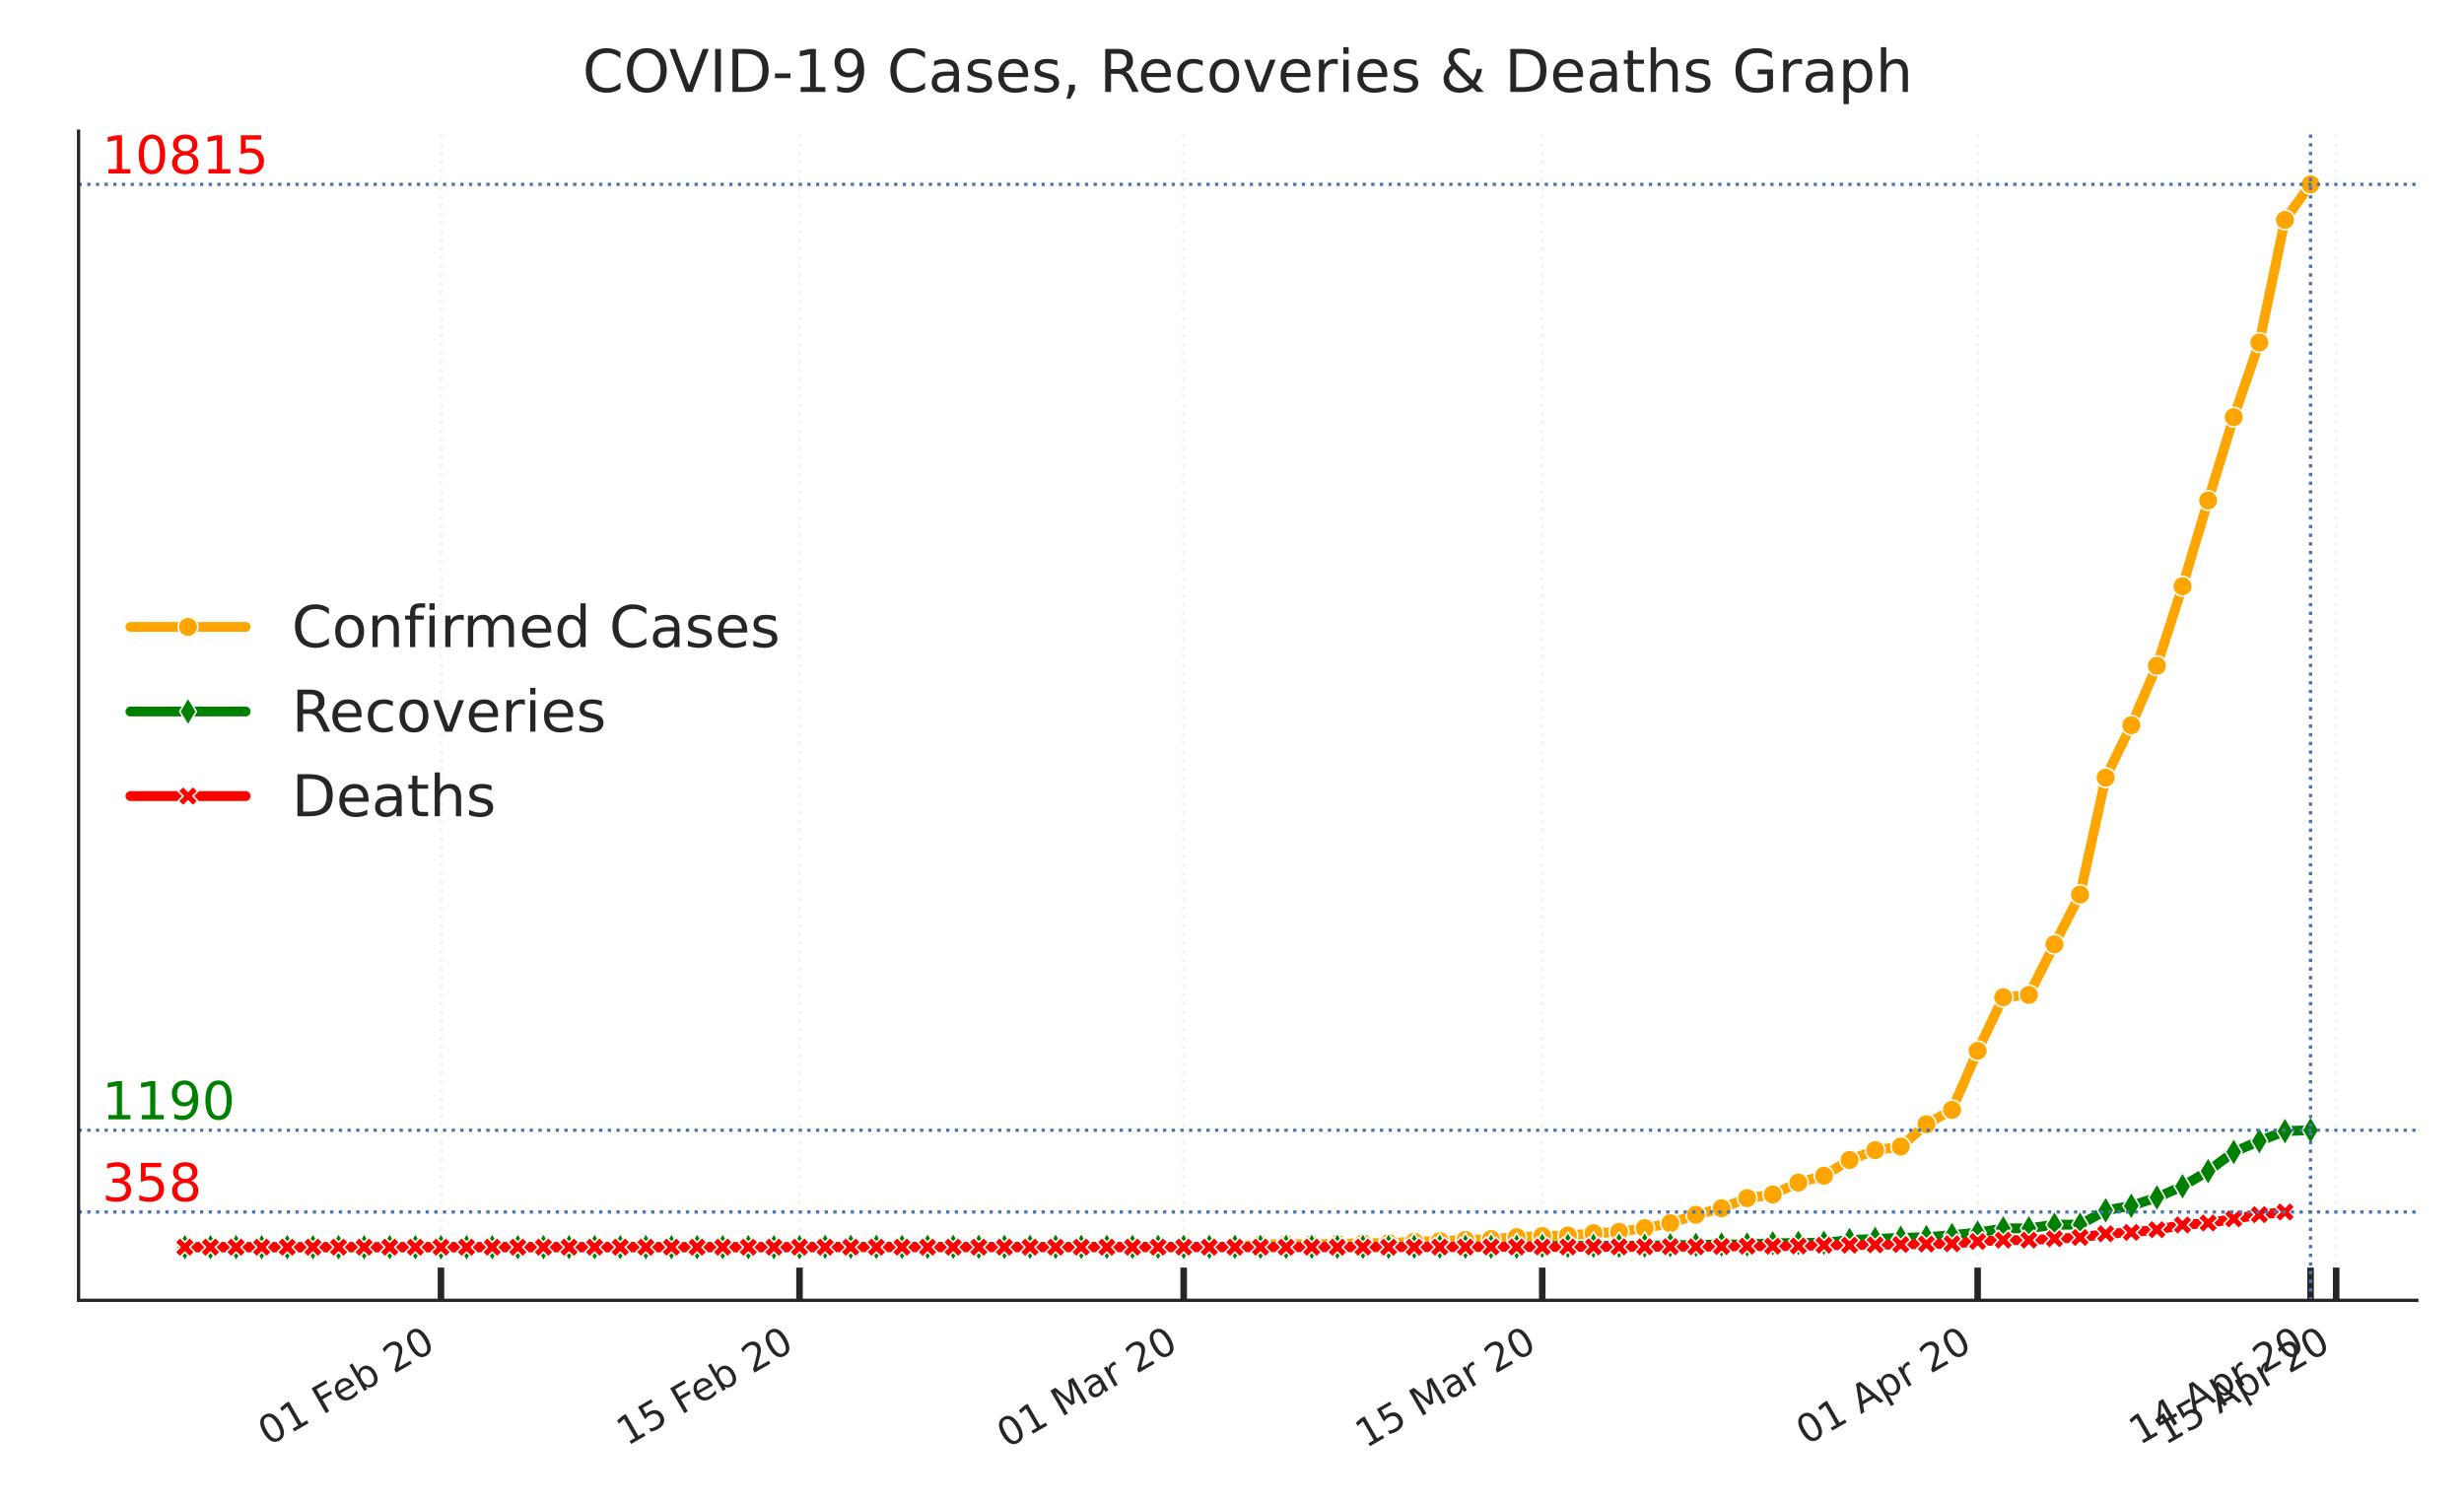 <?xml version="1.0" encoding="utf-8" standalone="no"?>
<!DOCTYPE svg PUBLIC "-//W3C//DTD SVG 1.1//EN"
  "http://www.w3.org/Graphics/SVG/1.1/DTD/svg11.dtd">
<!-- Created with matplotlib (https://matplotlib.org/) -->
<svg height="229.53pt" version="1.1" viewBox="0 0 376.32 229.53" width="376.32pt" xmlns="http://www.w3.org/2000/svg" xmlns:xlink="http://www.w3.org/1999/xlink">
 <defs>
  <style type="text/css">
*{stroke-linecap:butt;stroke-linejoin:round;}
  </style>
 </defs>
 <g id="figure_1">
  <g id="patch_1">
   <path d="M 0 229.53 
L 376.32 229.53 
L 376.32 0 
L 0 0 
z
" style="fill:#ffffff;"/>
  </g>
  <g id="axes_1">
   <g id="patch_2">
    <path d="M 12 198.599 
L 369.12 198.599 
L 369.12 20.039 
L 12 20.039 
z
" style="fill:#ffffff;"/>
   </g>
   <g id="matplotlib.axis_1">
    <g id="xtick_1">
     <g id="line2d_1">
      <path clip-path="url(#p28beb76a95)" d="M 67.348 198.599 
L 67.348 20.039 
" style="fill:none;stroke:#f3f3f3;stroke-dasharray:0.5,0.825;stroke-dashoffset:0;stroke-width:0.5;"/>
     </g>
     <g id="line2d_2">
      <defs>
       <path d="M 0 0 
L 0 -5 
" id="mc63a813942" style="stroke:#262626;"/>
      </defs>
      <g>
       <use style="fill:#262626;stroke:#262626;" x="67.348" xlink:href="#mc63a813942" y="198.599"/>
      </g>
     </g>
     <g id="text_1">
      <!-- 01 Feb 20 -->
      <defs>
       <path d="M 31.781 66.406 
Q 24.172 66.406 20.328 58.906 
Q 16.5 51.422 16.5 36.375 
Q 16.5 21.391 20.328 13.891 
Q 24.172 6.391 31.781 6.391 
Q 39.453 6.391 43.281 13.891 
Q 47.125 21.391 47.125 36.375 
Q 47.125 51.422 43.281 58.906 
Q 39.453 66.406 31.781 66.406 
z
M 31.781 74.219 
Q 44.047 74.219 50.516 64.516 
Q 56.984 54.828 56.984 36.375 
Q 56.984 17.969 50.516 8.266 
Q 44.047 -1.422 31.781 -1.422 
Q 19.531 -1.422 13.062 8.266 
Q 6.594 17.969 6.594 36.375 
Q 6.594 54.828 13.062 64.516 
Q 19.531 74.219 31.781 74.219 
z
" id="DejaVuSans-48"/>
       <path d="M 12.406 8.297 
L 28.516 8.297 
L 28.516 63.922 
L 10.984 60.406 
L 10.984 69.391 
L 28.422 72.906 
L 38.281 72.906 
L 38.281 8.297 
L 54.391 8.297 
L 54.391 0 
L 12.406 0 
z
" id="DejaVuSans-49"/>
       <path id="DejaVuSans-32"/>
       <path d="M 9.812 72.906 
L 51.703 72.906 
L 51.703 64.594 
L 19.672 64.594 
L 19.672 43.109 
L 48.578 43.109 
L 48.578 34.812 
L 19.672 34.812 
L 19.672 0 
L 9.812 0 
z
" id="DejaVuSans-70"/>
       <path d="M 56.203 29.594 
L 56.203 25.203 
L 14.891 25.203 
Q 15.484 15.922 20.484 11.062 
Q 25.484 6.203 34.422 6.203 
Q 39.594 6.203 44.453 7.469 
Q 49.312 8.734 54.109 11.281 
L 54.109 2.781 
Q 49.266 0.734 44.188 -0.344 
Q 39.109 -1.422 33.891 -1.422 
Q 20.797 -1.422 13.156 6.188 
Q 5.516 13.812 5.516 26.812 
Q 5.516 40.234 12.766 48.109 
Q 20.016 56 32.328 56 
Q 43.359 56 49.781 48.891 
Q 56.203 41.797 56.203 29.594 
z
M 47.219 32.234 
Q 47.125 39.594 43.094 43.984 
Q 39.062 48.391 32.422 48.391 
Q 24.906 48.391 20.391 44.141 
Q 15.875 39.891 15.188 32.172 
z
" id="DejaVuSans-101"/>
       <path d="M 48.688 27.297 
Q 48.688 37.203 44.609 42.844 
Q 40.531 48.484 33.406 48.484 
Q 26.266 48.484 22.188 42.844 
Q 18.109 37.203 18.109 27.297 
Q 18.109 17.391 22.188 11.75 
Q 26.266 6.109 33.406 6.109 
Q 40.531 6.109 44.609 11.75 
Q 48.688 17.391 48.688 27.297 
z
M 18.109 46.391 
Q 20.953 51.266 25.266 53.625 
Q 29.594 56 35.594 56 
Q 45.562 56 51.781 48.094 
Q 58.016 40.188 58.016 27.297 
Q 58.016 14.406 51.781 6.484 
Q 45.562 -1.422 35.594 -1.422 
Q 29.594 -1.422 25.266 0.953 
Q 20.953 3.328 18.109 8.203 
L 18.109 0 
L 9.078 0 
L 9.078 75.984 
L 18.109 75.984 
z
" id="DejaVuSans-98"/>
       <path d="M 19.188 8.297 
L 53.609 8.297 
L 53.609 0 
L 7.328 0 
L 7.328 8.297 
Q 12.938 14.109 22.625 23.891 
Q 32.328 33.688 34.812 36.531 
Q 39.547 41.844 41.422 45.531 
Q 43.312 49.219 43.312 52.781 
Q 43.312 58.594 39.234 62.25 
Q 35.156 65.922 28.609 65.922 
Q 23.969 65.922 18.812 64.312 
Q 13.672 62.703 7.812 59.422 
L 7.812 69.391 
Q 13.766 71.781 18.938 73 
Q 24.125 74.219 28.422 74.219 
Q 39.75 74.219 46.484 68.547 
Q 53.219 62.891 53.219 53.422 
Q 53.219 48.922 51.531 44.891 
Q 49.859 40.875 45.406 35.406 
Q 44.188 33.984 37.641 27.219 
Q 31.109 20.453 19.188 8.297 
z
" id="DejaVuSans-50"/>
      </defs>
      <g style="fill:#262626;" transform="translate(40.998 220.9)rotate(-30)scale(0.06 -0.06)">
       <use xlink:href="#DejaVuSans-48"/>
       <use x="63.623" xlink:href="#DejaVuSans-49"/>
       <use x="127.246" xlink:href="#DejaVuSans-32"/>
       <use x="159.033" xlink:href="#DejaVuSans-70"/>
       <use x="211.053" xlink:href="#DejaVuSans-101"/>
       <use x="272.576" xlink:href="#DejaVuSans-98"/>
       <use x="336.053" xlink:href="#DejaVuSans-32"/>
       <use x="367.84" xlink:href="#DejaVuSans-50"/>
       <use x="431.463" xlink:href="#DejaVuSans-48"/>
      </g>
     </g>
    </g>
    <g id="xtick_2">
     <g id="line2d_3">
      <path clip-path="url(#p28beb76a95)" d="M 122.109 198.599 
L 122.109 20.039 
" style="fill:none;stroke:#f3f3f3;stroke-dasharray:0.5,0.825;stroke-dashoffset:0;stroke-width:0.5;"/>
     </g>
     <g id="line2d_4">
      <g>
       <use style="fill:#262626;stroke:#262626;" x="122.109" xlink:href="#mc63a813942" y="198.599"/>
      </g>
     </g>
     <g id="text_2">
      <!-- 15 Feb 20 -->
      <defs>
       <path d="M 10.797 72.906 
L 49.516 72.906 
L 49.516 64.594 
L 19.828 64.594 
L 19.828 46.734 
Q 21.969 47.469 24.109 47.828 
Q 26.266 48.188 28.422 48.188 
Q 40.625 48.188 47.75 41.5 
Q 54.891 34.812 54.891 23.391 
Q 54.891 11.625 47.562 5.094 
Q 40.234 -1.422 26.906 -1.422 
Q 22.312 -1.422 17.547 -0.641 
Q 12.797 0.141 7.719 1.703 
L 7.719 11.625 
Q 12.109 9.234 16.797 8.062 
Q 21.484 6.891 26.703 6.891 
Q 35.156 6.891 40.078 11.328 
Q 45.016 15.766 45.016 23.391 
Q 45.016 31 40.078 35.438 
Q 35.156 39.891 26.703 39.891 
Q 22.75 39.891 18.812 39.016 
Q 14.891 38.141 10.797 36.281 
z
" id="DejaVuSans-53"/>
      </defs>
      <g style="fill:#262626;" transform="translate(95.759 220.9)rotate(-30)scale(0.06 -0.06)">
       <use xlink:href="#DejaVuSans-49"/>
       <use x="63.623" xlink:href="#DejaVuSans-53"/>
       <use x="127.246" xlink:href="#DejaVuSans-32"/>
       <use x="159.033" xlink:href="#DejaVuSans-70"/>
       <use x="211.053" xlink:href="#DejaVuSans-101"/>
       <use x="272.576" xlink:href="#DejaVuSans-98"/>
       <use x="336.053" xlink:href="#DejaVuSans-32"/>
       <use x="367.84" xlink:href="#DejaVuSans-50"/>
       <use x="431.463" xlink:href="#DejaVuSans-48"/>
      </g>
     </g>
    </g>
    <g id="xtick_3">
     <g id="line2d_5">
      <path clip-path="url(#p28beb76a95)" d="M 180.781 198.599 
L 180.781 20.039 
" style="fill:none;stroke:#f3f3f3;stroke-dasharray:0.5,0.825;stroke-dashoffset:0;stroke-width:0.5;"/>
     </g>
     <g id="line2d_6">
      <g>
       <use style="fill:#262626;stroke:#262626;" x="180.781" xlink:href="#mc63a813942" y="198.599"/>
      </g>
     </g>
     <g id="text_3">
      <!-- 01 Mar 20 -->
      <defs>
       <path d="M 9.812 72.906 
L 24.516 72.906 
L 43.109 23.297 
L 61.812 72.906 
L 76.516 72.906 
L 76.516 0 
L 66.891 0 
L 66.891 64.016 
L 48.094 14.016 
L 38.188 14.016 
L 19.391 64.016 
L 19.391 0 
L 9.812 0 
z
" id="DejaVuSans-77"/>
       <path d="M 34.281 27.484 
Q 23.391 27.484 19.188 25 
Q 14.984 22.516 14.984 16.5 
Q 14.984 11.719 18.141 8.906 
Q 21.297 6.109 26.703 6.109 
Q 34.188 6.109 38.703 11.406 
Q 43.219 16.703 43.219 25.484 
L 43.219 27.484 
z
M 52.203 31.203 
L 52.203 0 
L 43.219 0 
L 43.219 8.297 
Q 40.141 3.328 35.547 0.953 
Q 30.953 -1.422 24.312 -1.422 
Q 15.922 -1.422 10.953 3.297 
Q 6 8.016 6 15.922 
Q 6 25.141 12.172 29.828 
Q 18.359 34.516 30.609 34.516 
L 43.219 34.516 
L 43.219 35.406 
Q 43.219 41.609 39.141 45 
Q 35.062 48.391 27.688 48.391 
Q 23 48.391 18.547 47.266 
Q 14.109 46.141 10.016 43.891 
L 10.016 52.203 
Q 14.938 54.109 19.578 55.047 
Q 24.219 56 28.609 56 
Q 40.484 56 46.344 49.844 
Q 52.203 43.703 52.203 31.203 
z
" id="DejaVuSans-97"/>
       <path d="M 41.109 46.297 
Q 39.594 47.172 37.812 47.578 
Q 36.031 48 33.891 48 
Q 26.266 48 22.188 43.047 
Q 18.109 38.094 18.109 28.812 
L 18.109 0 
L 9.078 0 
L 9.078 54.688 
L 18.109 54.688 
L 18.109 46.188 
Q 20.953 51.172 25.484 53.578 
Q 30.031 56 36.531 56 
Q 37.453 56 38.578 55.875 
Q 39.703 55.766 41.062 55.516 
z
" id="DejaVuSans-114"/>
      </defs>
      <g style="fill:#262626;" transform="translate(153.827 221.249)rotate(-30)scale(0.06 -0.06)">
       <use xlink:href="#DejaVuSans-48"/>
       <use x="63.623" xlink:href="#DejaVuSans-49"/>
       <use x="127.246" xlink:href="#DejaVuSans-32"/>
       <use x="159.033" xlink:href="#DejaVuSans-77"/>
       <use x="245.312" xlink:href="#DejaVuSans-97"/>
       <use x="306.592" xlink:href="#DejaVuSans-114"/>
       <use x="347.705" xlink:href="#DejaVuSans-32"/>
       <use x="379.492" xlink:href="#DejaVuSans-50"/>
       <use x="443.115" xlink:href="#DejaVuSans-48"/>
      </g>
     </g>
    </g>
    <g id="xtick_4">
     <g id="line2d_7">
      <path clip-path="url(#p28beb76a95)" d="M 235.542 198.599 
L 235.542 20.039 
" style="fill:none;stroke:#f3f3f3;stroke-dasharray:0.5,0.825;stroke-dashoffset:0;stroke-width:0.5;"/>
     </g>
     <g id="line2d_8">
      <g>
       <use style="fill:#262626;stroke:#262626;" x="235.542" xlink:href="#mc63a813942" y="198.599"/>
      </g>
     </g>
     <g id="text_4">
      <!-- 15 Mar 20 -->
      <g style="fill:#262626;" transform="translate(208.588 221.249)rotate(-30)scale(0.06 -0.06)">
       <use xlink:href="#DejaVuSans-49"/>
       <use x="63.623" xlink:href="#DejaVuSans-53"/>
       <use x="127.246" xlink:href="#DejaVuSans-32"/>
       <use x="159.033" xlink:href="#DejaVuSans-77"/>
       <use x="245.312" xlink:href="#DejaVuSans-97"/>
       <use x="306.592" xlink:href="#DejaVuSans-114"/>
       <use x="347.705" xlink:href="#DejaVuSans-32"/>
       <use x="379.492" xlink:href="#DejaVuSans-50"/>
       <use x="443.115" xlink:href="#DejaVuSans-48"/>
      </g>
     </g>
    </g>
    <g id="xtick_5">
     <g id="line2d_9">
      <path clip-path="url(#p28beb76a95)" d="M 302.038 198.599 
L 302.038 20.039 
" style="fill:none;stroke:#f3f3f3;stroke-dasharray:0.5,0.825;stroke-dashoffset:0;stroke-width:0.5;"/>
     </g>
     <g id="line2d_10">
      <g>
       <use style="fill:#262626;stroke:#262626;" x="302.038" xlink:href="#mc63a813942" y="198.599"/>
      </g>
     </g>
     <g id="text_5">
      <!-- 01 Apr 20 -->
      <defs>
       <path d="M 34.188 63.188 
L 20.797 26.906 
L 47.609 26.906 
z
M 28.609 72.906 
L 39.797 72.906 
L 67.578 0 
L 57.328 0 
L 50.688 18.703 
L 17.828 18.703 
L 11.188 0 
L 0.781 0 
z
" id="DejaVuSans-65"/>
       <path d="M 18.109 8.203 
L 18.109 -20.797 
L 9.078 -20.797 
L 9.078 54.688 
L 18.109 54.688 
L 18.109 46.391 
Q 20.953 51.266 25.266 53.625 
Q 29.594 56 35.594 56 
Q 45.562 56 51.781 48.094 
Q 58.016 40.188 58.016 27.297 
Q 58.016 14.406 51.781 6.484 
Q 45.562 -1.422 35.594 -1.422 
Q 29.594 -1.422 25.266 0.953 
Q 20.953 3.328 18.109 8.203 
z
M 48.688 27.297 
Q 48.688 37.203 44.609 42.844 
Q 40.531 48.484 33.406 48.484 
Q 26.266 48.484 22.188 42.844 
Q 18.109 37.203 18.109 27.297 
Q 18.109 17.391 22.188 11.75 
Q 26.266 6.109 33.406 6.109 
Q 40.531 6.109 44.609 11.75 
Q 48.688 17.391 48.688 27.297 
z
" id="DejaVuSans-112"/>
      </defs>
      <g style="fill:#262626;" transform="translate(275.898 220.779)rotate(-30)scale(0.06 -0.06)">
       <use xlink:href="#DejaVuSans-48"/>
       <use x="63.623" xlink:href="#DejaVuSans-49"/>
       <use x="127.246" xlink:href="#DejaVuSans-32"/>
       <use x="159.033" xlink:href="#DejaVuSans-65"/>
       <use x="227.441" xlink:href="#DejaVuSans-112"/>
       <use x="290.918" xlink:href="#DejaVuSans-114"/>
       <use x="332.031" xlink:href="#DejaVuSans-32"/>
       <use x="363.818" xlink:href="#DejaVuSans-50"/>
       <use x="427.441" xlink:href="#DejaVuSans-48"/>
      </g>
     </g>
    </g>
    <g id="xtick_6">
     <g id="line2d_11">
      <path clip-path="url(#p28beb76a95)" d="M 356.799 198.599 
L 356.799 20.039 
" style="fill:none;stroke:#f3f3f3;stroke-dasharray:0.5,0.825;stroke-dashoffset:0;stroke-width:0.5;"/>
     </g>
     <g id="line2d_12">
      <g>
       <use style="fill:#262626;stroke:#262626;" x="356.799" xlink:href="#mc63a813942" y="198.599"/>
      </g>
     </g>
     <g id="text_6">
      <!-- 15 Apr 20 -->
      <g style="fill:#262626;" transform="translate(330.659 220.779)rotate(-30)scale(0.06 -0.06)">
       <use xlink:href="#DejaVuSans-49"/>
       <use x="63.623" xlink:href="#DejaVuSans-53"/>
       <use x="127.246" xlink:href="#DejaVuSans-32"/>
       <use x="159.033" xlink:href="#DejaVuSans-65"/>
       <use x="227.441" xlink:href="#DejaVuSans-112"/>
       <use x="290.918" xlink:href="#DejaVuSans-114"/>
       <use x="332.031" xlink:href="#DejaVuSans-32"/>
       <use x="363.818" xlink:href="#DejaVuSans-50"/>
       <use x="427.441" xlink:href="#DejaVuSans-48"/>
      </g>
     </g>
    </g>
    <g id="xtick_7">
     <g id="line2d_13">
      <path clip-path="url(#p28beb76a95)" d="M 352.887 198.599 
L 352.887 20.039 
" style="fill:none;stroke:#f3f3f3;stroke-dasharray:0.5,0.825;stroke-dashoffset:0;stroke-width:0.5;"/>
     </g>
     <g id="line2d_14">
      <g>
       <use style="fill:#262626;stroke:#262626;" x="352.887" xlink:href="#mc63a813942" y="198.599"/>
      </g>
     </g>
     <g id="text_7">
      <!-- 14 Apr 20 -->
      <defs>
       <path d="M 37.797 64.312 
L 12.891 25.391 
L 37.797 25.391 
z
M 35.203 72.906 
L 47.609 72.906 
L 47.609 25.391 
L 58.016 25.391 
L 58.016 17.188 
L 47.609 17.188 
L 47.609 0 
L 37.797 0 
L 37.797 17.188 
L 4.891 17.188 
L 4.891 26.703 
z
" id="DejaVuSans-52"/>
      </defs>
      <g style="fill:#262626;" transform="translate(326.747 220.779)rotate(-30)scale(0.06 -0.06)">
       <use xlink:href="#DejaVuSans-49"/>
       <use x="63.623" xlink:href="#DejaVuSans-52"/>
       <use x="127.246" xlink:href="#DejaVuSans-32"/>
       <use x="159.033" xlink:href="#DejaVuSans-65"/>
       <use x="227.441" xlink:href="#DejaVuSans-112"/>
       <use x="290.918" xlink:href="#DejaVuSans-114"/>
       <use x="332.031" xlink:href="#DejaVuSans-32"/>
       <use x="363.818" xlink:href="#DejaVuSans-50"/>
       <use x="427.441" xlink:href="#DejaVuSans-48"/>
      </g>
     </g>
    </g>
   </g>
   <g id="line2d_15">
    <path clip-path="url(#p28beb76a95)" d="M 28.233 190.482 
L 32.144 190.482 
L 36.056 190.482 
L 39.967 190.482 
L 43.879 190.482 
L 47.79 190.482 
L 51.702 190.482 
L 55.613 190.482 
L 59.525 190.467 
L 63.436 190.467 
L 67.348 190.467 
L 71.259 190.452 
L 75.171 190.437 
L 79.082 190.437 
L 82.994 190.437 
L 86.905 190.437 
L 90.817 190.437 
L 94.728 190.437 
L 98.64 190.437 
L 102.551 190.437 
L 106.463 190.437 
L 110.374 190.437 
L 114.286 190.437 
L 118.197 190.437 
L 122.109 190.437 
L 126.02 190.437 
L 129.932 190.437 
L 133.843 190.437 
L 137.755 190.437 
L 141.666 190.437 
L 145.578 190.437 
L 149.489 190.437 
L 153.401 190.437 
L 157.312 190.437 
L 161.224 190.437 
L 165.135 190.437 
L 169.047 190.437 
L 172.958 190.437 
L 176.87 190.437 
L 180.781 190.437 
L 184.693 190.407 
L 188.604 190.407 
L 192.516 190.062 
L 196.427 190.032 
L 200.339 190.017 
L 204.25 189.972 
L 208.162 189.897 
L 212.073 189.837 
L 215.985 189.642 
L 219.896 189.552 
L 223.808 189.387 
L 227.719 189.251 
L 231.631 188.951 
L 235.542 188.786 
L 239.454 188.696 
L 243.365 188.351 
L 247.277 188.141 
L 251.188 187.57 
L 255.1 186.82 
L 259.011 185.529 
L 262.923 184.538 
L 266.834 182.993 
L 270.746 182.437 
L 274.657 180.621 
L 278.569 179.57 
L 282.48 177.169 
L 286.392 175.668 
L 290.303 175.113 
L 294.215 171.705 
L 298.126 169.514 
L 302.038 160.493 
L 305.949 152.313 
L 309.861 151.953 
L 313.772 144.223 
L 317.684 136.628 
L 321.595 118.767 
L 325.507 110.767 
L 329.418 101.686 
L 333.33 89.544 
L 337.241 76.44 
L 341.153 63.712 
L 345.064 52.32 
L 348.976 33.588 
L 352.887 28.155 
" style="fill:none;stroke:#ffa500;stroke-linecap:round;stroke-width:1.5;"/>
    <defs>
     <path d="M 0 1.5 
C 0.398 1.5 0.779 1.342 1.061 1.061 
C 1.342 0.779 1.5 0.398 1.5 0 
C 1.5 -0.398 1.342 -0.779 1.061 -1.061 
C 0.779 -1.342 0.398 -1.5 0 -1.5 
C -0.398 -1.5 -0.779 -1.342 -1.061 -1.061 
C -1.342 -0.779 -1.5 -0.398 -1.5 0 
C -1.5 0.398 -1.342 0.779 -1.061 1.061 
C -0.779 1.342 -0.398 1.5 0 1.5 
z
" id="mc0a8a5b7af" style="stroke:#ffffff;stroke-width:0.25;"/>
    </defs>
    <g clip-path="url(#p28beb76a95)">
     <use style="fill:#ffa500;stroke:#ffffff;stroke-width:0.25;" x="28.233" xlink:href="#mc0a8a5b7af" y="190.482"/>
     <use style="fill:#ffa500;stroke:#ffffff;stroke-width:0.25;" x="32.144" xlink:href="#mc0a8a5b7af" y="190.482"/>
     <use style="fill:#ffa500;stroke:#ffffff;stroke-width:0.25;" x="36.056" xlink:href="#mc0a8a5b7af" y="190.482"/>
     <use style="fill:#ffa500;stroke:#ffffff;stroke-width:0.25;" x="39.967" xlink:href="#mc0a8a5b7af" y="190.482"/>
     <use style="fill:#ffa500;stroke:#ffffff;stroke-width:0.25;" x="43.879" xlink:href="#mc0a8a5b7af" y="190.482"/>
     <use style="fill:#ffa500;stroke:#ffffff;stroke-width:0.25;" x="47.79" xlink:href="#mc0a8a5b7af" y="190.482"/>
     <use style="fill:#ffa500;stroke:#ffffff;stroke-width:0.25;" x="51.702" xlink:href="#mc0a8a5b7af" y="190.482"/>
     <use style="fill:#ffa500;stroke:#ffffff;stroke-width:0.25;" x="55.613" xlink:href="#mc0a8a5b7af" y="190.482"/>
     <use style="fill:#ffa500;stroke:#ffffff;stroke-width:0.25;" x="59.525" xlink:href="#mc0a8a5b7af" y="190.467"/>
     <use style="fill:#ffa500;stroke:#ffffff;stroke-width:0.25;" x="63.436" xlink:href="#mc0a8a5b7af" y="190.467"/>
     <use style="fill:#ffa500;stroke:#ffffff;stroke-width:0.25;" x="67.348" xlink:href="#mc0a8a5b7af" y="190.467"/>
     <use style="fill:#ffa500;stroke:#ffffff;stroke-width:0.25;" x="71.259" xlink:href="#mc0a8a5b7af" y="190.452"/>
     <use style="fill:#ffa500;stroke:#ffffff;stroke-width:0.25;" x="75.171" xlink:href="#mc0a8a5b7af" y="190.437"/>
     <use style="fill:#ffa500;stroke:#ffffff;stroke-width:0.25;" x="79.082" xlink:href="#mc0a8a5b7af" y="190.437"/>
     <use style="fill:#ffa500;stroke:#ffffff;stroke-width:0.25;" x="82.994" xlink:href="#mc0a8a5b7af" y="190.437"/>
     <use style="fill:#ffa500;stroke:#ffffff;stroke-width:0.25;" x="86.905" xlink:href="#mc0a8a5b7af" y="190.437"/>
     <use style="fill:#ffa500;stroke:#ffffff;stroke-width:0.25;" x="90.817" xlink:href="#mc0a8a5b7af" y="190.437"/>
     <use style="fill:#ffa500;stroke:#ffffff;stroke-width:0.25;" x="94.728" xlink:href="#mc0a8a5b7af" y="190.437"/>
     <use style="fill:#ffa500;stroke:#ffffff;stroke-width:0.25;" x="98.64" xlink:href="#mc0a8a5b7af" y="190.437"/>
     <use style="fill:#ffa500;stroke:#ffffff;stroke-width:0.25;" x="102.551" xlink:href="#mc0a8a5b7af" y="190.437"/>
     <use style="fill:#ffa500;stroke:#ffffff;stroke-width:0.25;" x="106.463" xlink:href="#mc0a8a5b7af" y="190.437"/>
     <use style="fill:#ffa500;stroke:#ffffff;stroke-width:0.25;" x="110.374" xlink:href="#mc0a8a5b7af" y="190.437"/>
     <use style="fill:#ffa500;stroke:#ffffff;stroke-width:0.25;" x="114.286" xlink:href="#mc0a8a5b7af" y="190.437"/>
     <use style="fill:#ffa500;stroke:#ffffff;stroke-width:0.25;" x="118.197" xlink:href="#mc0a8a5b7af" y="190.437"/>
     <use style="fill:#ffa500;stroke:#ffffff;stroke-width:0.25;" x="122.109" xlink:href="#mc0a8a5b7af" y="190.437"/>
     <use style="fill:#ffa500;stroke:#ffffff;stroke-width:0.25;" x="126.02" xlink:href="#mc0a8a5b7af" y="190.437"/>
     <use style="fill:#ffa500;stroke:#ffffff;stroke-width:0.25;" x="129.932" xlink:href="#mc0a8a5b7af" y="190.437"/>
     <use style="fill:#ffa500;stroke:#ffffff;stroke-width:0.25;" x="133.843" xlink:href="#mc0a8a5b7af" y="190.437"/>
     <use style="fill:#ffa500;stroke:#ffffff;stroke-width:0.25;" x="137.755" xlink:href="#mc0a8a5b7af" y="190.437"/>
     <use style="fill:#ffa500;stroke:#ffffff;stroke-width:0.25;" x="141.666" xlink:href="#mc0a8a5b7af" y="190.437"/>
     <use style="fill:#ffa500;stroke:#ffffff;stroke-width:0.25;" x="145.578" xlink:href="#mc0a8a5b7af" y="190.437"/>
     <use style="fill:#ffa500;stroke:#ffffff;stroke-width:0.25;" x="149.489" xlink:href="#mc0a8a5b7af" y="190.437"/>
     <use style="fill:#ffa500;stroke:#ffffff;stroke-width:0.25;" x="153.401" xlink:href="#mc0a8a5b7af" y="190.437"/>
     <use style="fill:#ffa500;stroke:#ffffff;stroke-width:0.25;" x="157.312" xlink:href="#mc0a8a5b7af" y="190.437"/>
     <use style="fill:#ffa500;stroke:#ffffff;stroke-width:0.25;" x="161.224" xlink:href="#mc0a8a5b7af" y="190.437"/>
     <use style="fill:#ffa500;stroke:#ffffff;stroke-width:0.25;" x="165.135" xlink:href="#mc0a8a5b7af" y="190.437"/>
     <use style="fill:#ffa500;stroke:#ffffff;stroke-width:0.25;" x="169.047" xlink:href="#mc0a8a5b7af" y="190.437"/>
     <use style="fill:#ffa500;stroke:#ffffff;stroke-width:0.25;" x="172.958" xlink:href="#mc0a8a5b7af" y="190.437"/>
     <use style="fill:#ffa500;stroke:#ffffff;stroke-width:0.25;" x="176.87" xlink:href="#mc0a8a5b7af" y="190.437"/>
     <use style="fill:#ffa500;stroke:#ffffff;stroke-width:0.25;" x="180.781" xlink:href="#mc0a8a5b7af" y="190.437"/>
     <use style="fill:#ffa500;stroke:#ffffff;stroke-width:0.25;" x="184.693" xlink:href="#mc0a8a5b7af" y="190.407"/>
     <use style="fill:#ffa500;stroke:#ffffff;stroke-width:0.25;" x="188.604" xlink:href="#mc0a8a5b7af" y="190.407"/>
     <use style="fill:#ffa500;stroke:#ffffff;stroke-width:0.25;" x="192.516" xlink:href="#mc0a8a5b7af" y="190.062"/>
     <use style="fill:#ffa500;stroke:#ffffff;stroke-width:0.25;" x="196.427" xlink:href="#mc0a8a5b7af" y="190.032"/>
     <use style="fill:#ffa500;stroke:#ffffff;stroke-width:0.25;" x="200.339" xlink:href="#mc0a8a5b7af" y="190.017"/>
     <use style="fill:#ffa500;stroke:#ffffff;stroke-width:0.25;" x="204.25" xlink:href="#mc0a8a5b7af" y="189.972"/>
     <use style="fill:#ffa500;stroke:#ffffff;stroke-width:0.25;" x="208.162" xlink:href="#mc0a8a5b7af" y="189.897"/>
     <use style="fill:#ffa500;stroke:#ffffff;stroke-width:0.25;" x="212.073" xlink:href="#mc0a8a5b7af" y="189.837"/>
     <use style="fill:#ffa500;stroke:#ffffff;stroke-width:0.25;" x="215.985" xlink:href="#mc0a8a5b7af" y="189.642"/>
     <use style="fill:#ffa500;stroke:#ffffff;stroke-width:0.25;" x="219.896" xlink:href="#mc0a8a5b7af" y="189.552"/>
     <use style="fill:#ffa500;stroke:#ffffff;stroke-width:0.25;" x="223.808" xlink:href="#mc0a8a5b7af" y="189.387"/>
     <use style="fill:#ffa500;stroke:#ffffff;stroke-width:0.25;" x="227.719" xlink:href="#mc0a8a5b7af" y="189.251"/>
     <use style="fill:#ffa500;stroke:#ffffff;stroke-width:0.25;" x="231.631" xlink:href="#mc0a8a5b7af" y="188.951"/>
     <use style="fill:#ffa500;stroke:#ffffff;stroke-width:0.25;" x="235.542" xlink:href="#mc0a8a5b7af" y="188.786"/>
     <use style="fill:#ffa500;stroke:#ffffff;stroke-width:0.25;" x="239.454" xlink:href="#mc0a8a5b7af" y="188.696"/>
     <use style="fill:#ffa500;stroke:#ffffff;stroke-width:0.25;" x="243.365" xlink:href="#mc0a8a5b7af" y="188.351"/>
     <use style="fill:#ffa500;stroke:#ffffff;stroke-width:0.25;" x="247.277" xlink:href="#mc0a8a5b7af" y="188.141"/>
     <use style="fill:#ffa500;stroke:#ffffff;stroke-width:0.25;" x="251.188" xlink:href="#mc0a8a5b7af" y="187.57"/>
     <use style="fill:#ffa500;stroke:#ffffff;stroke-width:0.25;" x="255.1" xlink:href="#mc0a8a5b7af" y="186.82"/>
     <use style="fill:#ffa500;stroke:#ffffff;stroke-width:0.25;" x="259.011" xlink:href="#mc0a8a5b7af" y="185.529"/>
     <use style="fill:#ffa500;stroke:#ffffff;stroke-width:0.25;" x="262.923" xlink:href="#mc0a8a5b7af" y="184.538"/>
     <use style="fill:#ffa500;stroke:#ffffff;stroke-width:0.25;" x="266.834" xlink:href="#mc0a8a5b7af" y="182.993"/>
     <use style="fill:#ffa500;stroke:#ffffff;stroke-width:0.25;" x="270.746" xlink:href="#mc0a8a5b7af" y="182.437"/>
     <use style="fill:#ffa500;stroke:#ffffff;stroke-width:0.25;" x="274.657" xlink:href="#mc0a8a5b7af" y="180.621"/>
     <use style="fill:#ffa500;stroke:#ffffff;stroke-width:0.25;" x="278.569" xlink:href="#mc0a8a5b7af" y="179.57"/>
     <use style="fill:#ffa500;stroke:#ffffff;stroke-width:0.25;" x="282.48" xlink:href="#mc0a8a5b7af" y="177.169"/>
     <use style="fill:#ffa500;stroke:#ffffff;stroke-width:0.25;" x="286.392" xlink:href="#mc0a8a5b7af" y="175.668"/>
     <use style="fill:#ffa500;stroke:#ffffff;stroke-width:0.25;" x="290.303" xlink:href="#mc0a8a5b7af" y="175.113"/>
     <use style="fill:#ffa500;stroke:#ffffff;stroke-width:0.25;" x="294.215" xlink:href="#mc0a8a5b7af" y="171.705"/>
     <use style="fill:#ffa500;stroke:#ffffff;stroke-width:0.25;" x="298.126" xlink:href="#mc0a8a5b7af" y="169.514"/>
     <use style="fill:#ffa500;stroke:#ffffff;stroke-width:0.25;" x="302.038" xlink:href="#mc0a8a5b7af" y="160.493"/>
     <use style="fill:#ffa500;stroke:#ffffff;stroke-width:0.25;" x="305.949" xlink:href="#mc0a8a5b7af" y="152.313"/>
     <use style="fill:#ffa500;stroke:#ffffff;stroke-width:0.25;" x="309.861" xlink:href="#mc0a8a5b7af" y="151.953"/>
     <use style="fill:#ffa500;stroke:#ffffff;stroke-width:0.25;" x="313.772" xlink:href="#mc0a8a5b7af" y="144.223"/>
     <use style="fill:#ffa500;stroke:#ffffff;stroke-width:0.25;" x="317.684" xlink:href="#mc0a8a5b7af" y="136.628"/>
     <use style="fill:#ffa500;stroke:#ffffff;stroke-width:0.25;" x="321.595" xlink:href="#mc0a8a5b7af" y="118.767"/>
     <use style="fill:#ffa500;stroke:#ffffff;stroke-width:0.25;" x="325.507" xlink:href="#mc0a8a5b7af" y="110.767"/>
     <use style="fill:#ffa500;stroke:#ffffff;stroke-width:0.25;" x="329.418" xlink:href="#mc0a8a5b7af" y="101.686"/>
     <use style="fill:#ffa500;stroke:#ffffff;stroke-width:0.25;" x="333.33" xlink:href="#mc0a8a5b7af" y="89.544"/>
     <use style="fill:#ffa500;stroke:#ffffff;stroke-width:0.25;" x="337.241" xlink:href="#mc0a8a5b7af" y="76.44"/>
     <use style="fill:#ffa500;stroke:#ffffff;stroke-width:0.25;" x="341.153" xlink:href="#mc0a8a5b7af" y="63.712"/>
     <use style="fill:#ffa500;stroke:#ffffff;stroke-width:0.25;" x="345.064" xlink:href="#mc0a8a5b7af" y="52.32"/>
     <use style="fill:#ffa500;stroke:#ffffff;stroke-width:0.25;" x="348.976" xlink:href="#mc0a8a5b7af" y="33.588"/>
     <use style="fill:#ffa500;stroke:#ffffff;stroke-width:0.25;" x="352.887" xlink:href="#mc0a8a5b7af" y="28.155"/>
    </g>
   </g>
   <g id="line2d_16">
    <path clip-path="url(#p28beb76a95)" d="M 28.233 190.482 
L 32.144 190.482 
L 36.056 190.482 
L 39.967 190.482 
L 43.879 190.482 
L 47.79 190.482 
L 51.702 190.482 
L 55.613 190.482 
L 59.525 190.482 
L 63.436 190.482 
L 67.348 190.482 
L 71.259 190.482 
L 75.171 190.482 
L 79.082 190.482 
L 82.994 190.482 
L 86.905 190.482 
L 90.817 190.482 
L 94.728 190.482 
L 98.64 190.482 
L 102.551 190.482 
L 106.463 190.482 
L 110.374 190.482 
L 114.286 190.482 
L 118.197 190.482 
L 122.109 190.482 
L 126.02 190.437 
L 129.932 190.437 
L 133.843 190.437 
L 137.755 190.437 
L 141.666 190.437 
L 145.578 190.437 
L 149.489 190.437 
L 153.401 190.437 
L 157.312 190.437 
L 161.224 190.437 
L 165.135 190.437 
L 169.047 190.437 
L 172.958 190.437 
L 176.87 190.437 
L 180.781 190.437 
L 184.693 190.437 
L 188.604 190.437 
L 192.516 190.437 
L 196.427 190.437 
L 200.339 190.437 
L 204.25 190.437 
L 208.162 190.437 
L 212.073 190.437 
L 215.985 190.422 
L 219.896 190.422 
L 223.808 190.422 
L 227.719 190.422 
L 231.631 190.422 
L 235.542 190.287 
L 239.454 190.287 
L 243.365 190.272 
L 247.277 190.272 
L 251.188 190.257 
L 255.1 190.182 
L 259.011 190.137 
L 262.923 190.077 
L 266.834 190.077 
L 270.746 189.882 
L 274.657 189.837 
L 278.569 189.807 
L 282.48 189.387 
L 286.392 189.221 
L 290.303 189.056 
L 294.215 188.951 
L 298.126 188.636 
L 302.038 188.261 
L 305.949 187.615 
L 309.861 187.6 
L 313.772 187.045 
L 317.684 187.045 
L 321.595 184.854 
L 325.507 184.163 
L 329.418 182.887 
L 333.33 181.176 
L 337.241 178.865 
L 341.153 175.938 
L 345.064 174.272 
L 348.976 172.756 
L 352.887 172.621 
" style="fill:none;stroke:#008000;stroke-linecap:round;stroke-width:1.5;"/>
    <defs>
     <path d="M -0 2.121 
L 1.273 0 
L 0 -2.121 
L -1.273 -0 
z
" id="m375cd659a2" style="stroke:#ffffff;stroke-linejoin:miter;stroke-width:0.25;"/>
    </defs>
    <g clip-path="url(#p28beb76a95)">
     <use style="fill:#008000;stroke:#ffffff;stroke-linejoin:miter;stroke-width:0.25;" x="28.233" xlink:href="#m375cd659a2" y="190.482"/>
     <use style="fill:#008000;stroke:#ffffff;stroke-linejoin:miter;stroke-width:0.25;" x="32.144" xlink:href="#m375cd659a2" y="190.482"/>
     <use style="fill:#008000;stroke:#ffffff;stroke-linejoin:miter;stroke-width:0.25;" x="36.056" xlink:href="#m375cd659a2" y="190.482"/>
     <use style="fill:#008000;stroke:#ffffff;stroke-linejoin:miter;stroke-width:0.25;" x="39.967" xlink:href="#m375cd659a2" y="190.482"/>
     <use style="fill:#008000;stroke:#ffffff;stroke-linejoin:miter;stroke-width:0.25;" x="43.879" xlink:href="#m375cd659a2" y="190.482"/>
     <use style="fill:#008000;stroke:#ffffff;stroke-linejoin:miter;stroke-width:0.25;" x="47.79" xlink:href="#m375cd659a2" y="190.482"/>
     <use style="fill:#008000;stroke:#ffffff;stroke-linejoin:miter;stroke-width:0.25;" x="51.702" xlink:href="#m375cd659a2" y="190.482"/>
     <use style="fill:#008000;stroke:#ffffff;stroke-linejoin:miter;stroke-width:0.25;" x="55.613" xlink:href="#m375cd659a2" y="190.482"/>
     <use style="fill:#008000;stroke:#ffffff;stroke-linejoin:miter;stroke-width:0.25;" x="59.525" xlink:href="#m375cd659a2" y="190.482"/>
     <use style="fill:#008000;stroke:#ffffff;stroke-linejoin:miter;stroke-width:0.25;" x="63.436" xlink:href="#m375cd659a2" y="190.482"/>
     <use style="fill:#008000;stroke:#ffffff;stroke-linejoin:miter;stroke-width:0.25;" x="67.348" xlink:href="#m375cd659a2" y="190.482"/>
     <use style="fill:#008000;stroke:#ffffff;stroke-linejoin:miter;stroke-width:0.25;" x="71.259" xlink:href="#m375cd659a2" y="190.482"/>
     <use style="fill:#008000;stroke:#ffffff;stroke-linejoin:miter;stroke-width:0.25;" x="75.171" xlink:href="#m375cd659a2" y="190.482"/>
     <use style="fill:#008000;stroke:#ffffff;stroke-linejoin:miter;stroke-width:0.25;" x="79.082" xlink:href="#m375cd659a2" y="190.482"/>
     <use style="fill:#008000;stroke:#ffffff;stroke-linejoin:miter;stroke-width:0.25;" x="82.994" xlink:href="#m375cd659a2" y="190.482"/>
     <use style="fill:#008000;stroke:#ffffff;stroke-linejoin:miter;stroke-width:0.25;" x="86.905" xlink:href="#m375cd659a2" y="190.482"/>
     <use style="fill:#008000;stroke:#ffffff;stroke-linejoin:miter;stroke-width:0.25;" x="90.817" xlink:href="#m375cd659a2" y="190.482"/>
     <use style="fill:#008000;stroke:#ffffff;stroke-linejoin:miter;stroke-width:0.25;" x="94.728" xlink:href="#m375cd659a2" y="190.482"/>
     <use style="fill:#008000;stroke:#ffffff;stroke-linejoin:miter;stroke-width:0.25;" x="98.64" xlink:href="#m375cd659a2" y="190.482"/>
     <use style="fill:#008000;stroke:#ffffff;stroke-linejoin:miter;stroke-width:0.25;" x="102.551" xlink:href="#m375cd659a2" y="190.482"/>
     <use style="fill:#008000;stroke:#ffffff;stroke-linejoin:miter;stroke-width:0.25;" x="106.463" xlink:href="#m375cd659a2" y="190.482"/>
     <use style="fill:#008000;stroke:#ffffff;stroke-linejoin:miter;stroke-width:0.25;" x="110.374" xlink:href="#m375cd659a2" y="190.482"/>
     <use style="fill:#008000;stroke:#ffffff;stroke-linejoin:miter;stroke-width:0.25;" x="114.286" xlink:href="#m375cd659a2" y="190.482"/>
     <use style="fill:#008000;stroke:#ffffff;stroke-linejoin:miter;stroke-width:0.25;" x="118.197" xlink:href="#m375cd659a2" y="190.482"/>
     <use style="fill:#008000;stroke:#ffffff;stroke-linejoin:miter;stroke-width:0.25;" x="122.109" xlink:href="#m375cd659a2" y="190.482"/>
     <use style="fill:#008000;stroke:#ffffff;stroke-linejoin:miter;stroke-width:0.25;" x="126.02" xlink:href="#m375cd659a2" y="190.437"/>
     <use style="fill:#008000;stroke:#ffffff;stroke-linejoin:miter;stroke-width:0.25;" x="129.932" xlink:href="#m375cd659a2" y="190.437"/>
     <use style="fill:#008000;stroke:#ffffff;stroke-linejoin:miter;stroke-width:0.25;" x="133.843" xlink:href="#m375cd659a2" y="190.437"/>
     <use style="fill:#008000;stroke:#ffffff;stroke-linejoin:miter;stroke-width:0.25;" x="137.755" xlink:href="#m375cd659a2" y="190.437"/>
     <use style="fill:#008000;stroke:#ffffff;stroke-linejoin:miter;stroke-width:0.25;" x="141.666" xlink:href="#m375cd659a2" y="190.437"/>
     <use style="fill:#008000;stroke:#ffffff;stroke-linejoin:miter;stroke-width:0.25;" x="145.578" xlink:href="#m375cd659a2" y="190.437"/>
     <use style="fill:#008000;stroke:#ffffff;stroke-linejoin:miter;stroke-width:0.25;" x="149.489" xlink:href="#m375cd659a2" y="190.437"/>
     <use style="fill:#008000;stroke:#ffffff;stroke-linejoin:miter;stroke-width:0.25;" x="153.401" xlink:href="#m375cd659a2" y="190.437"/>
     <use style="fill:#008000;stroke:#ffffff;stroke-linejoin:miter;stroke-width:0.25;" x="157.312" xlink:href="#m375cd659a2" y="190.437"/>
     <use style="fill:#008000;stroke:#ffffff;stroke-linejoin:miter;stroke-width:0.25;" x="161.224" xlink:href="#m375cd659a2" y="190.437"/>
     <use style="fill:#008000;stroke:#ffffff;stroke-linejoin:miter;stroke-width:0.25;" x="165.135" xlink:href="#m375cd659a2" y="190.437"/>
     <use style="fill:#008000;stroke:#ffffff;stroke-linejoin:miter;stroke-width:0.25;" x="169.047" xlink:href="#m375cd659a2" y="190.437"/>
     <use style="fill:#008000;stroke:#ffffff;stroke-linejoin:miter;stroke-width:0.25;" x="172.958" xlink:href="#m375cd659a2" y="190.437"/>
     <use style="fill:#008000;stroke:#ffffff;stroke-linejoin:miter;stroke-width:0.25;" x="176.87" xlink:href="#m375cd659a2" y="190.437"/>
     <use style="fill:#008000;stroke:#ffffff;stroke-linejoin:miter;stroke-width:0.25;" x="180.781" xlink:href="#m375cd659a2" y="190.437"/>
     <use style="fill:#008000;stroke:#ffffff;stroke-linejoin:miter;stroke-width:0.25;" x="184.693" xlink:href="#m375cd659a2" y="190.437"/>
     <use style="fill:#008000;stroke:#ffffff;stroke-linejoin:miter;stroke-width:0.25;" x="188.604" xlink:href="#m375cd659a2" y="190.437"/>
     <use style="fill:#008000;stroke:#ffffff;stroke-linejoin:miter;stroke-width:0.25;" x="192.516" xlink:href="#m375cd659a2" y="190.437"/>
     <use style="fill:#008000;stroke:#ffffff;stroke-linejoin:miter;stroke-width:0.25;" x="196.427" xlink:href="#m375cd659a2" y="190.437"/>
     <use style="fill:#008000;stroke:#ffffff;stroke-linejoin:miter;stroke-width:0.25;" x="200.339" xlink:href="#m375cd659a2" y="190.437"/>
     <use style="fill:#008000;stroke:#ffffff;stroke-linejoin:miter;stroke-width:0.25;" x="204.25" xlink:href="#m375cd659a2" y="190.437"/>
     <use style="fill:#008000;stroke:#ffffff;stroke-linejoin:miter;stroke-width:0.25;" x="208.162" xlink:href="#m375cd659a2" y="190.437"/>
     <use style="fill:#008000;stroke:#ffffff;stroke-linejoin:miter;stroke-width:0.25;" x="212.073" xlink:href="#m375cd659a2" y="190.437"/>
     <use style="fill:#008000;stroke:#ffffff;stroke-linejoin:miter;stroke-width:0.25;" x="215.985" xlink:href="#m375cd659a2" y="190.422"/>
     <use style="fill:#008000;stroke:#ffffff;stroke-linejoin:miter;stroke-width:0.25;" x="219.896" xlink:href="#m375cd659a2" y="190.422"/>
     <use style="fill:#008000;stroke:#ffffff;stroke-linejoin:miter;stroke-width:0.25;" x="223.808" xlink:href="#m375cd659a2" y="190.422"/>
     <use style="fill:#008000;stroke:#ffffff;stroke-linejoin:miter;stroke-width:0.25;" x="227.719" xlink:href="#m375cd659a2" y="190.422"/>
     <use style="fill:#008000;stroke:#ffffff;stroke-linejoin:miter;stroke-width:0.25;" x="231.631" xlink:href="#m375cd659a2" y="190.422"/>
     <use style="fill:#008000;stroke:#ffffff;stroke-linejoin:miter;stroke-width:0.25;" x="235.542" xlink:href="#m375cd659a2" y="190.287"/>
     <use style="fill:#008000;stroke:#ffffff;stroke-linejoin:miter;stroke-width:0.25;" x="239.454" xlink:href="#m375cd659a2" y="190.287"/>
     <use style="fill:#008000;stroke:#ffffff;stroke-linejoin:miter;stroke-width:0.25;" x="243.365" xlink:href="#m375cd659a2" y="190.272"/>
     <use style="fill:#008000;stroke:#ffffff;stroke-linejoin:miter;stroke-width:0.25;" x="247.277" xlink:href="#m375cd659a2" y="190.272"/>
     <use style="fill:#008000;stroke:#ffffff;stroke-linejoin:miter;stroke-width:0.25;" x="251.188" xlink:href="#m375cd659a2" y="190.257"/>
     <use style="fill:#008000;stroke:#ffffff;stroke-linejoin:miter;stroke-width:0.25;" x="255.1" xlink:href="#m375cd659a2" y="190.182"/>
     <use style="fill:#008000;stroke:#ffffff;stroke-linejoin:miter;stroke-width:0.25;" x="259.011" xlink:href="#m375cd659a2" y="190.137"/>
     <use style="fill:#008000;stroke:#ffffff;stroke-linejoin:miter;stroke-width:0.25;" x="262.923" xlink:href="#m375cd659a2" y="190.077"/>
     <use style="fill:#008000;stroke:#ffffff;stroke-linejoin:miter;stroke-width:0.25;" x="266.834" xlink:href="#m375cd659a2" y="190.077"/>
     <use style="fill:#008000;stroke:#ffffff;stroke-linejoin:miter;stroke-width:0.25;" x="270.746" xlink:href="#m375cd659a2" y="189.882"/>
     <use style="fill:#008000;stroke:#ffffff;stroke-linejoin:miter;stroke-width:0.25;" x="274.657" xlink:href="#m375cd659a2" y="189.837"/>
     <use style="fill:#008000;stroke:#ffffff;stroke-linejoin:miter;stroke-width:0.25;" x="278.569" xlink:href="#m375cd659a2" y="189.807"/>
     <use style="fill:#008000;stroke:#ffffff;stroke-linejoin:miter;stroke-width:0.25;" x="282.48" xlink:href="#m375cd659a2" y="189.387"/>
     <use style="fill:#008000;stroke:#ffffff;stroke-linejoin:miter;stroke-width:0.25;" x="286.392" xlink:href="#m375cd659a2" y="189.221"/>
     <use style="fill:#008000;stroke:#ffffff;stroke-linejoin:miter;stroke-width:0.25;" x="290.303" xlink:href="#m375cd659a2" y="189.056"/>
     <use style="fill:#008000;stroke:#ffffff;stroke-linejoin:miter;stroke-width:0.25;" x="294.215" xlink:href="#m375cd659a2" y="188.951"/>
     <use style="fill:#008000;stroke:#ffffff;stroke-linejoin:miter;stroke-width:0.25;" x="298.126" xlink:href="#m375cd659a2" y="188.636"/>
     <use style="fill:#008000;stroke:#ffffff;stroke-linejoin:miter;stroke-width:0.25;" x="302.038" xlink:href="#m375cd659a2" y="188.261"/>
     <use style="fill:#008000;stroke:#ffffff;stroke-linejoin:miter;stroke-width:0.25;" x="305.949" xlink:href="#m375cd659a2" y="187.615"/>
     <use style="fill:#008000;stroke:#ffffff;stroke-linejoin:miter;stroke-width:0.25;" x="309.861" xlink:href="#m375cd659a2" y="187.6"/>
     <use style="fill:#008000;stroke:#ffffff;stroke-linejoin:miter;stroke-width:0.25;" x="313.772" xlink:href="#m375cd659a2" y="187.045"/>
     <use style="fill:#008000;stroke:#ffffff;stroke-linejoin:miter;stroke-width:0.25;" x="317.684" xlink:href="#m375cd659a2" y="187.045"/>
     <use style="fill:#008000;stroke:#ffffff;stroke-linejoin:miter;stroke-width:0.25;" x="321.595" xlink:href="#m375cd659a2" y="184.854"/>
     <use style="fill:#008000;stroke:#ffffff;stroke-linejoin:miter;stroke-width:0.25;" x="325.507" xlink:href="#m375cd659a2" y="184.163"/>
     <use style="fill:#008000;stroke:#ffffff;stroke-linejoin:miter;stroke-width:0.25;" x="329.418" xlink:href="#m375cd659a2" y="182.887"/>
     <use style="fill:#008000;stroke:#ffffff;stroke-linejoin:miter;stroke-width:0.25;" x="333.33" xlink:href="#m375cd659a2" y="181.176"/>
     <use style="fill:#008000;stroke:#ffffff;stroke-linejoin:miter;stroke-width:0.25;" x="337.241" xlink:href="#m375cd659a2" y="178.865"/>
     <use style="fill:#008000;stroke:#ffffff;stroke-linejoin:miter;stroke-width:0.25;" x="341.153" xlink:href="#m375cd659a2" y="175.938"/>
     <use style="fill:#008000;stroke:#ffffff;stroke-linejoin:miter;stroke-width:0.25;" x="345.064" xlink:href="#m375cd659a2" y="174.272"/>
     <use style="fill:#008000;stroke:#ffffff;stroke-linejoin:miter;stroke-width:0.25;" x="348.976" xlink:href="#m375cd659a2" y="172.756"/>
     <use style="fill:#008000;stroke:#ffffff;stroke-linejoin:miter;stroke-width:0.25;" x="352.887" xlink:href="#m375cd659a2" y="172.621"/>
    </g>
   </g>
   <g id="line2d_17">
    <path clip-path="url(#p28beb76a95)" d="M 28.233 190.482 
L 32.144 190.482 
L 36.056 190.482 
L 39.967 190.482 
L 43.879 190.482 
L 47.79 190.482 
L 51.702 190.482 
L 55.613 190.482 
L 59.525 190.482 
L 63.436 190.482 
L 67.348 190.482 
L 71.259 190.482 
L 75.171 190.482 
L 79.082 190.482 
L 82.994 190.482 
L 86.905 190.482 
L 90.817 190.482 
L 94.728 190.482 
L 98.64 190.482 
L 102.551 190.482 
L 106.463 190.482 
L 110.374 190.482 
L 114.286 190.482 
L 118.197 190.482 
L 122.109 190.482 
L 126.02 190.482 
L 129.932 190.482 
L 133.843 190.482 
L 137.755 190.482 
L 141.666 190.482 
L 145.578 190.482 
L 149.489 190.482 
L 153.401 190.482 
L 157.312 190.482 
L 161.224 190.482 
L 165.135 190.482 
L 169.047 190.482 
L 172.958 190.482 
L 176.87 190.482 
L 180.781 190.482 
L 184.693 190.482 
L 188.604 190.482 
L 192.516 190.482 
L 196.427 190.482 
L 200.339 190.482 
L 204.25 190.482 
L 208.162 190.482 
L 212.073 190.482 
L 215.985 190.482 
L 219.896 190.467 
L 223.808 190.467 
L 227.719 190.452 
L 231.631 190.452 
L 235.542 190.452 
L 239.454 190.452 
L 243.365 190.437 
L 247.277 190.437 
L 251.188 190.422 
L 255.1 190.407 
L 259.011 190.422 
L 262.923 190.377 
L 266.834 190.332 
L 270.746 190.332 
L 274.657 190.302 
L 278.569 190.182 
L 282.48 190.182 
L 286.392 190.122 
L 290.303 190.077 
L 294.215 190.002 
L 298.126 189.957 
L 302.038 189.612 
L 305.949 189.402 
L 309.861 189.402 
L 313.772 189.191 
L 317.684 188.996 
L 321.595 188.441 
L 325.507 188.231 
L 329.418 187.811 
L 333.33 187.09 
L 337.241 186.79 
L 341.153 186.16 
L 345.064 185.514 
L 348.976 185.109 
" style="fill:none;stroke:#ff0000;stroke-linecap:round;stroke-width:1.5;"/>
    <defs>
     <path d="M -0.75 1.5 
L 0 0.75 
L 0.75 1.5 
L 1.5 0.75 
L 0.75 0 
L 1.5 -0.75 
L 0.75 -1.5 
L 0 -0.75 
L -0.75 -1.5 
L -1.5 -0.75 
L -0.75 0 
L -1.5 0.75 
z
" id="ma8b023b456" style="stroke:#ffffff;stroke-linejoin:miter;stroke-width:0.25;"/>
    </defs>
    <g clip-path="url(#p28beb76a95)">
     <use style="fill:#ff0000;stroke:#ffffff;stroke-linejoin:miter;stroke-width:0.25;" x="28.233" xlink:href="#ma8b023b456" y="190.482"/>
     <use style="fill:#ff0000;stroke:#ffffff;stroke-linejoin:miter;stroke-width:0.25;" x="32.144" xlink:href="#ma8b023b456" y="190.482"/>
     <use style="fill:#ff0000;stroke:#ffffff;stroke-linejoin:miter;stroke-width:0.25;" x="36.056" xlink:href="#ma8b023b456" y="190.482"/>
     <use style="fill:#ff0000;stroke:#ffffff;stroke-linejoin:miter;stroke-width:0.25;" x="39.967" xlink:href="#ma8b023b456" y="190.482"/>
     <use style="fill:#ff0000;stroke:#ffffff;stroke-linejoin:miter;stroke-width:0.25;" x="43.879" xlink:href="#ma8b023b456" y="190.482"/>
     <use style="fill:#ff0000;stroke:#ffffff;stroke-linejoin:miter;stroke-width:0.25;" x="47.79" xlink:href="#ma8b023b456" y="190.482"/>
     <use style="fill:#ff0000;stroke:#ffffff;stroke-linejoin:miter;stroke-width:0.25;" x="51.702" xlink:href="#ma8b023b456" y="190.482"/>
     <use style="fill:#ff0000;stroke:#ffffff;stroke-linejoin:miter;stroke-width:0.25;" x="55.613" xlink:href="#ma8b023b456" y="190.482"/>
     <use style="fill:#ff0000;stroke:#ffffff;stroke-linejoin:miter;stroke-width:0.25;" x="59.525" xlink:href="#ma8b023b456" y="190.482"/>
     <use style="fill:#ff0000;stroke:#ffffff;stroke-linejoin:miter;stroke-width:0.25;" x="63.436" xlink:href="#ma8b023b456" y="190.482"/>
     <use style="fill:#ff0000;stroke:#ffffff;stroke-linejoin:miter;stroke-width:0.25;" x="67.348" xlink:href="#ma8b023b456" y="190.482"/>
     <use style="fill:#ff0000;stroke:#ffffff;stroke-linejoin:miter;stroke-width:0.25;" x="71.259" xlink:href="#ma8b023b456" y="190.482"/>
     <use style="fill:#ff0000;stroke:#ffffff;stroke-linejoin:miter;stroke-width:0.25;" x="75.171" xlink:href="#ma8b023b456" y="190.482"/>
     <use style="fill:#ff0000;stroke:#ffffff;stroke-linejoin:miter;stroke-width:0.25;" x="79.082" xlink:href="#ma8b023b456" y="190.482"/>
     <use style="fill:#ff0000;stroke:#ffffff;stroke-linejoin:miter;stroke-width:0.25;" x="82.994" xlink:href="#ma8b023b456" y="190.482"/>
     <use style="fill:#ff0000;stroke:#ffffff;stroke-linejoin:miter;stroke-width:0.25;" x="86.905" xlink:href="#ma8b023b456" y="190.482"/>
     <use style="fill:#ff0000;stroke:#ffffff;stroke-linejoin:miter;stroke-width:0.25;" x="90.817" xlink:href="#ma8b023b456" y="190.482"/>
     <use style="fill:#ff0000;stroke:#ffffff;stroke-linejoin:miter;stroke-width:0.25;" x="94.728" xlink:href="#ma8b023b456" y="190.482"/>
     <use style="fill:#ff0000;stroke:#ffffff;stroke-linejoin:miter;stroke-width:0.25;" x="98.64" xlink:href="#ma8b023b456" y="190.482"/>
     <use style="fill:#ff0000;stroke:#ffffff;stroke-linejoin:miter;stroke-width:0.25;" x="102.551" xlink:href="#ma8b023b456" y="190.482"/>
     <use style="fill:#ff0000;stroke:#ffffff;stroke-linejoin:miter;stroke-width:0.25;" x="106.463" xlink:href="#ma8b023b456" y="190.482"/>
     <use style="fill:#ff0000;stroke:#ffffff;stroke-linejoin:miter;stroke-width:0.25;" x="110.374" xlink:href="#ma8b023b456" y="190.482"/>
     <use style="fill:#ff0000;stroke:#ffffff;stroke-linejoin:miter;stroke-width:0.25;" x="114.286" xlink:href="#ma8b023b456" y="190.482"/>
     <use style="fill:#ff0000;stroke:#ffffff;stroke-linejoin:miter;stroke-width:0.25;" x="118.197" xlink:href="#ma8b023b456" y="190.482"/>
     <use style="fill:#ff0000;stroke:#ffffff;stroke-linejoin:miter;stroke-width:0.25;" x="122.109" xlink:href="#ma8b023b456" y="190.482"/>
     <use style="fill:#ff0000;stroke:#ffffff;stroke-linejoin:miter;stroke-width:0.25;" x="126.02" xlink:href="#ma8b023b456" y="190.482"/>
     <use style="fill:#ff0000;stroke:#ffffff;stroke-linejoin:miter;stroke-width:0.25;" x="129.932" xlink:href="#ma8b023b456" y="190.482"/>
     <use style="fill:#ff0000;stroke:#ffffff;stroke-linejoin:miter;stroke-width:0.25;" x="133.843" xlink:href="#ma8b023b456" y="190.482"/>
     <use style="fill:#ff0000;stroke:#ffffff;stroke-linejoin:miter;stroke-width:0.25;" x="137.755" xlink:href="#ma8b023b456" y="190.482"/>
     <use style="fill:#ff0000;stroke:#ffffff;stroke-linejoin:miter;stroke-width:0.25;" x="141.666" xlink:href="#ma8b023b456" y="190.482"/>
     <use style="fill:#ff0000;stroke:#ffffff;stroke-linejoin:miter;stroke-width:0.25;" x="145.578" xlink:href="#ma8b023b456" y="190.482"/>
     <use style="fill:#ff0000;stroke:#ffffff;stroke-linejoin:miter;stroke-width:0.25;" x="149.489" xlink:href="#ma8b023b456" y="190.482"/>
     <use style="fill:#ff0000;stroke:#ffffff;stroke-linejoin:miter;stroke-width:0.25;" x="153.401" xlink:href="#ma8b023b456" y="190.482"/>
     <use style="fill:#ff0000;stroke:#ffffff;stroke-linejoin:miter;stroke-width:0.25;" x="157.312" xlink:href="#ma8b023b456" y="190.482"/>
     <use style="fill:#ff0000;stroke:#ffffff;stroke-linejoin:miter;stroke-width:0.25;" x="161.224" xlink:href="#ma8b023b456" y="190.482"/>
     <use style="fill:#ff0000;stroke:#ffffff;stroke-linejoin:miter;stroke-width:0.25;" x="165.135" xlink:href="#ma8b023b456" y="190.482"/>
     <use style="fill:#ff0000;stroke:#ffffff;stroke-linejoin:miter;stroke-width:0.25;" x="169.047" xlink:href="#ma8b023b456" y="190.482"/>
     <use style="fill:#ff0000;stroke:#ffffff;stroke-linejoin:miter;stroke-width:0.25;" x="172.958" xlink:href="#ma8b023b456" y="190.482"/>
     <use style="fill:#ff0000;stroke:#ffffff;stroke-linejoin:miter;stroke-width:0.25;" x="176.87" xlink:href="#ma8b023b456" y="190.482"/>
     <use style="fill:#ff0000;stroke:#ffffff;stroke-linejoin:miter;stroke-width:0.25;" x="180.781" xlink:href="#ma8b023b456" y="190.482"/>
     <use style="fill:#ff0000;stroke:#ffffff;stroke-linejoin:miter;stroke-width:0.25;" x="184.693" xlink:href="#ma8b023b456" y="190.482"/>
     <use style="fill:#ff0000;stroke:#ffffff;stroke-linejoin:miter;stroke-width:0.25;" x="188.604" xlink:href="#ma8b023b456" y="190.482"/>
     <use style="fill:#ff0000;stroke:#ffffff;stroke-linejoin:miter;stroke-width:0.25;" x="192.516" xlink:href="#ma8b023b456" y="190.482"/>
     <use style="fill:#ff0000;stroke:#ffffff;stroke-linejoin:miter;stroke-width:0.25;" x="196.427" xlink:href="#ma8b023b456" y="190.482"/>
     <use style="fill:#ff0000;stroke:#ffffff;stroke-linejoin:miter;stroke-width:0.25;" x="200.339" xlink:href="#ma8b023b456" y="190.482"/>
     <use style="fill:#ff0000;stroke:#ffffff;stroke-linejoin:miter;stroke-width:0.25;" x="204.25" xlink:href="#ma8b023b456" y="190.482"/>
     <use style="fill:#ff0000;stroke:#ffffff;stroke-linejoin:miter;stroke-width:0.25;" x="208.162" xlink:href="#ma8b023b456" y="190.482"/>
     <use style="fill:#ff0000;stroke:#ffffff;stroke-linejoin:miter;stroke-width:0.25;" x="212.073" xlink:href="#ma8b023b456" y="190.482"/>
     <use style="fill:#ff0000;stroke:#ffffff;stroke-linejoin:miter;stroke-width:0.25;" x="215.985" xlink:href="#ma8b023b456" y="190.482"/>
     <use style="fill:#ff0000;stroke:#ffffff;stroke-linejoin:miter;stroke-width:0.25;" x="219.896" xlink:href="#ma8b023b456" y="190.467"/>
     <use style="fill:#ff0000;stroke:#ffffff;stroke-linejoin:miter;stroke-width:0.25;" x="223.808" xlink:href="#ma8b023b456" y="190.467"/>
     <use style="fill:#ff0000;stroke:#ffffff;stroke-linejoin:miter;stroke-width:0.25;" x="227.719" xlink:href="#ma8b023b456" y="190.452"/>
     <use style="fill:#ff0000;stroke:#ffffff;stroke-linejoin:miter;stroke-width:0.25;" x="231.631" xlink:href="#ma8b023b456" y="190.452"/>
     <use style="fill:#ff0000;stroke:#ffffff;stroke-linejoin:miter;stroke-width:0.25;" x="235.542" xlink:href="#ma8b023b456" y="190.452"/>
     <use style="fill:#ff0000;stroke:#ffffff;stroke-linejoin:miter;stroke-width:0.25;" x="239.454" xlink:href="#ma8b023b456" y="190.452"/>
     <use style="fill:#ff0000;stroke:#ffffff;stroke-linejoin:miter;stroke-width:0.25;" x="243.365" xlink:href="#ma8b023b456" y="190.437"/>
     <use style="fill:#ff0000;stroke:#ffffff;stroke-linejoin:miter;stroke-width:0.25;" x="247.277" xlink:href="#ma8b023b456" y="190.437"/>
     <use style="fill:#ff0000;stroke:#ffffff;stroke-linejoin:miter;stroke-width:0.25;" x="251.188" xlink:href="#ma8b023b456" y="190.422"/>
     <use style="fill:#ff0000;stroke:#ffffff;stroke-linejoin:miter;stroke-width:0.25;" x="255.1" xlink:href="#ma8b023b456" y="190.407"/>
     <use style="fill:#ff0000;stroke:#ffffff;stroke-linejoin:miter;stroke-width:0.25;" x="259.011" xlink:href="#ma8b023b456" y="190.422"/>
     <use style="fill:#ff0000;stroke:#ffffff;stroke-linejoin:miter;stroke-width:0.25;" x="262.923" xlink:href="#ma8b023b456" y="190.377"/>
     <use style="fill:#ff0000;stroke:#ffffff;stroke-linejoin:miter;stroke-width:0.25;" x="266.834" xlink:href="#ma8b023b456" y="190.332"/>
     <use style="fill:#ff0000;stroke:#ffffff;stroke-linejoin:miter;stroke-width:0.25;" x="270.746" xlink:href="#ma8b023b456" y="190.332"/>
     <use style="fill:#ff0000;stroke:#ffffff;stroke-linejoin:miter;stroke-width:0.25;" x="274.657" xlink:href="#ma8b023b456" y="190.302"/>
     <use style="fill:#ff0000;stroke:#ffffff;stroke-linejoin:miter;stroke-width:0.25;" x="278.569" xlink:href="#ma8b023b456" y="190.182"/>
     <use style="fill:#ff0000;stroke:#ffffff;stroke-linejoin:miter;stroke-width:0.25;" x="282.48" xlink:href="#ma8b023b456" y="190.182"/>
     <use style="fill:#ff0000;stroke:#ffffff;stroke-linejoin:miter;stroke-width:0.25;" x="286.392" xlink:href="#ma8b023b456" y="190.122"/>
     <use style="fill:#ff0000;stroke:#ffffff;stroke-linejoin:miter;stroke-width:0.25;" x="290.303" xlink:href="#ma8b023b456" y="190.077"/>
     <use style="fill:#ff0000;stroke:#ffffff;stroke-linejoin:miter;stroke-width:0.25;" x="294.215" xlink:href="#ma8b023b456" y="190.002"/>
     <use style="fill:#ff0000;stroke:#ffffff;stroke-linejoin:miter;stroke-width:0.25;" x="298.126" xlink:href="#ma8b023b456" y="189.957"/>
     <use style="fill:#ff0000;stroke:#ffffff;stroke-linejoin:miter;stroke-width:0.25;" x="302.038" xlink:href="#ma8b023b456" y="189.612"/>
     <use style="fill:#ff0000;stroke:#ffffff;stroke-linejoin:miter;stroke-width:0.25;" x="305.949" xlink:href="#ma8b023b456" y="189.402"/>
     <use style="fill:#ff0000;stroke:#ffffff;stroke-linejoin:miter;stroke-width:0.25;" x="309.861" xlink:href="#ma8b023b456" y="189.402"/>
     <use style="fill:#ff0000;stroke:#ffffff;stroke-linejoin:miter;stroke-width:0.25;" x="313.772" xlink:href="#ma8b023b456" y="189.191"/>
     <use style="fill:#ff0000;stroke:#ffffff;stroke-linejoin:miter;stroke-width:0.25;" x="317.684" xlink:href="#ma8b023b456" y="188.996"/>
     <use style="fill:#ff0000;stroke:#ffffff;stroke-linejoin:miter;stroke-width:0.25;" x="321.595" xlink:href="#ma8b023b456" y="188.441"/>
     <use style="fill:#ff0000;stroke:#ffffff;stroke-linejoin:miter;stroke-width:0.25;" x="325.507" xlink:href="#ma8b023b456" y="188.231"/>
     <use style="fill:#ff0000;stroke:#ffffff;stroke-linejoin:miter;stroke-width:0.25;" x="329.418" xlink:href="#ma8b023b456" y="187.811"/>
     <use style="fill:#ff0000;stroke:#ffffff;stroke-linejoin:miter;stroke-width:0.25;" x="333.33" xlink:href="#ma8b023b456" y="187.09"/>
     <use style="fill:#ff0000;stroke:#ffffff;stroke-linejoin:miter;stroke-width:0.25;" x="337.241" xlink:href="#ma8b023b456" y="186.79"/>
     <use style="fill:#ff0000;stroke:#ffffff;stroke-linejoin:miter;stroke-width:0.25;" x="341.153" xlink:href="#ma8b023b456" y="186.16"/>
     <use style="fill:#ff0000;stroke:#ffffff;stroke-linejoin:miter;stroke-width:0.25;" x="345.064" xlink:href="#ma8b023b456" y="185.514"/>
     <use style="fill:#ff0000;stroke:#ffffff;stroke-linejoin:miter;stroke-width:0.25;" x="348.976" xlink:href="#ma8b023b456" y="185.109"/>
    </g>
   </g>
   <g id="line2d_18"/>
   <g id="line2d_19"/>
   <g id="line2d_20"/>
   <g id="line2d_21"/>
   <g id="line2d_22">
    <path clip-path="url(#p28beb76a95)" d="M 12 28.155 
L 369.12 28.155 
" style="fill:none;stroke:#4c72b0;stroke-dasharray:0.5,0.825;stroke-dashoffset:0;stroke-width:0.5;"/>
   </g>
   <g id="line2d_23">
    <path clip-path="url(#p28beb76a95)" d="M 12 185.109 
L 369.12 185.109 
" style="fill:none;stroke:#4c72b0;stroke-dasharray:0.5,0.825;stroke-dashoffset:0;stroke-width:0.5;"/>
   </g>
   <g id="line2d_24">
    <path clip-path="url(#p28beb76a95)" d="M 12 172.621 
L 369.12 172.621 
" style="fill:none;stroke:#4c72b0;stroke-dasharray:0.5,0.825;stroke-dashoffset:0;stroke-width:0.5;"/>
   </g>
   <g id="line2d_25">
    <path clip-path="url(#p28beb76a95)" d="M 352.887 198.599 
L 352.887 20.039 
" style="fill:none;stroke:#4c72b0;stroke-dasharray:0.5,0.825;stroke-dashoffset:0;stroke-width:0.5;"/>
   </g>
   <g id="patch_3">
    <path d="M 12 198.599 
L 12 20.039 
" style="fill:none;stroke:#262626;stroke-linecap:square;stroke-linejoin:miter;stroke-width:0.5;"/>
   </g>
   <g id="patch_4">
    <path d="M 12 198.599 
L 369.12 198.599 
" style="fill:none;stroke:#262626;stroke-linecap:square;stroke-linejoin:miter;stroke-width:0.5;"/>
   </g>
   <g id="text_8">
    <!-- 10815 -->
    <defs>
     <path d="M 31.781 34.625 
Q 24.75 34.625 20.719 30.859 
Q 16.703 27.094 16.703 20.516 
Q 16.703 13.922 20.719 10.156 
Q 24.75 6.391 31.781 6.391 
Q 38.812 6.391 42.859 10.172 
Q 46.922 13.969 46.922 20.516 
Q 46.922 27.094 42.891 30.859 
Q 38.875 34.625 31.781 34.625 
z
M 21.922 38.812 
Q 15.578 40.375 12.031 44.719 
Q 8.5 49.078 8.5 55.328 
Q 8.5 64.062 14.719 69.141 
Q 20.953 74.219 31.781 74.219 
Q 42.672 74.219 48.875 69.141 
Q 55.078 64.062 55.078 55.328 
Q 55.078 49.078 51.531 44.719 
Q 48 40.375 41.703 38.812 
Q 48.828 37.156 52.797 32.312 
Q 56.781 27.484 56.781 20.516 
Q 56.781 9.906 50.312 4.234 
Q 43.844 -1.422 31.781 -1.422 
Q 19.734 -1.422 13.25 4.234 
Q 6.781 9.906 6.781 20.516 
Q 6.781 27.484 10.781 32.312 
Q 14.797 37.156 21.922 38.812 
z
M 18.312 54.391 
Q 18.312 48.734 21.844 45.562 
Q 25.391 42.391 31.781 42.391 
Q 38.141 42.391 41.719 45.562 
Q 45.312 48.734 45.312 54.391 
Q 45.312 60.062 41.719 63.234 
Q 38.141 66.406 31.781 66.406 
Q 25.391 66.406 21.844 63.234 
Q 18.312 60.062 18.312 54.391 
z
" id="DejaVuSans-56"/>
    </defs>
    <g style="fill:#ff0000;" transform="translate(15.571 26.491)scale(0.08 -0.08)">
     <use xlink:href="#DejaVuSans-49"/>
     <use x="63.623" xlink:href="#DejaVuSans-48"/>
     <use x="127.246" xlink:href="#DejaVuSans-56"/>
     <use x="190.869" xlink:href="#DejaVuSans-49"/>
     <use x="254.492" xlink:href="#DejaVuSans-53"/>
    </g>
   </g>
   <g id="text_9">
    <!-- 358 -->
    <defs>
     <path d="M 40.578 39.312 
Q 47.656 37.797 51.625 33 
Q 55.609 28.219 55.609 21.188 
Q 55.609 10.406 48.188 4.484 
Q 40.766 -1.422 27.094 -1.422 
Q 22.516 -1.422 17.656 -0.516 
Q 12.797 0.391 7.625 2.203 
L 7.625 11.719 
Q 11.719 9.328 16.594 8.109 
Q 21.484 6.891 26.812 6.891 
Q 36.078 6.891 40.938 10.547 
Q 45.797 14.203 45.797 21.188 
Q 45.797 27.641 41.281 31.266 
Q 36.766 34.906 28.719 34.906 
L 20.219 34.906 
L 20.219 43.016 
L 29.109 43.016 
Q 36.375 43.016 40.234 45.922 
Q 44.094 48.828 44.094 54.297 
Q 44.094 59.906 40.109 62.906 
Q 36.141 65.922 28.719 65.922 
Q 24.656 65.922 20.016 65.031 
Q 15.375 64.156 9.812 62.312 
L 9.812 71.094 
Q 15.438 72.656 20.344 73.438 
Q 25.25 74.219 29.594 74.219 
Q 40.828 74.219 47.359 69.109 
Q 53.906 64.016 53.906 55.328 
Q 53.906 49.266 50.438 45.094 
Q 46.969 40.922 40.578 39.312 
z
" id="DejaVuSans-51"/>
    </defs>
    <g style="fill:#ff0000;" transform="translate(15.571 183.445)scale(0.08 -0.08)">
     <use xlink:href="#DejaVuSans-51"/>
     <use x="63.623" xlink:href="#DejaVuSans-53"/>
     <use x="127.246" xlink:href="#DejaVuSans-56"/>
    </g>
   </g>
   <g id="text_10">
    <!-- 1190 -->
    <defs>
     <path d="M 10.984 1.516 
L 10.984 10.5 
Q 14.703 8.734 18.5 7.812 
Q 22.312 6.891 25.984 6.891 
Q 35.75 6.891 40.891 13.453 
Q 46.047 20.016 46.781 33.406 
Q 43.953 29.203 39.594 26.953 
Q 35.25 24.703 29.984 24.703 
Q 19.047 24.703 12.672 31.312 
Q 6.297 37.938 6.297 49.422 
Q 6.297 60.641 12.938 67.422 
Q 19.578 74.219 30.609 74.219 
Q 43.266 74.219 49.922 64.516 
Q 56.594 54.828 56.594 36.375 
Q 56.594 19.141 48.406 8.859 
Q 40.234 -1.422 26.422 -1.422 
Q 22.703 -1.422 18.891 -0.688 
Q 15.094 0.047 10.984 1.516 
z
M 30.609 32.422 
Q 37.25 32.422 41.125 36.953 
Q 45.016 41.5 45.016 49.422 
Q 45.016 57.281 41.125 61.844 
Q 37.25 66.406 30.609 66.406 
Q 23.969 66.406 20.094 61.844 
Q 16.219 57.281 16.219 49.422 
Q 16.219 41.5 20.094 36.953 
Q 23.969 32.422 30.609 32.422 
z
" id="DejaVuSans-57"/>
    </defs>
    <g style="fill:#008000;" transform="translate(15.571 170.957)scale(0.08 -0.08)">
     <use xlink:href="#DejaVuSans-49"/>
     <use x="63.623" xlink:href="#DejaVuSans-49"/>
     <use x="127.246" xlink:href="#DejaVuSans-57"/>
     <use x="190.869" xlink:href="#DejaVuSans-48"/>
    </g>
   </g>
   <g id="text_11">
    <!-- COVID-19 Cases, Recoveries &amp; Deaths Graph -->
    <defs>
     <path d="M 64.406 67.281 
L 64.406 56.891 
Q 59.422 61.531 53.781 63.812 
Q 48.141 66.109 41.797 66.109 
Q 29.297 66.109 22.656 58.469 
Q 16.016 50.828 16.016 36.375 
Q 16.016 21.969 22.656 14.328 
Q 29.297 6.688 41.797 6.688 
Q 48.141 6.688 53.781 8.984 
Q 59.422 11.281 64.406 15.922 
L 64.406 5.609 
Q 59.234 2.094 53.438 0.328 
Q 47.656 -1.422 41.219 -1.422 
Q 24.656 -1.422 15.125 8.703 
Q 5.609 18.844 5.609 36.375 
Q 5.609 53.953 15.125 64.078 
Q 24.656 74.219 41.219 74.219 
Q 47.75 74.219 53.531 72.484 
Q 59.328 70.75 64.406 67.281 
z
" id="DejaVuSans-67"/>
     <path d="M 39.406 66.219 
Q 28.656 66.219 22.328 58.203 
Q 16.016 50.203 16.016 36.375 
Q 16.016 22.609 22.328 14.594 
Q 28.656 6.594 39.406 6.594 
Q 50.141 6.594 56.422 14.594 
Q 62.703 22.609 62.703 36.375 
Q 62.703 50.203 56.422 58.203 
Q 50.141 66.219 39.406 66.219 
z
M 39.406 74.219 
Q 54.734 74.219 63.906 63.938 
Q 73.094 53.656 73.094 36.375 
Q 73.094 19.141 63.906 8.859 
Q 54.734 -1.422 39.406 -1.422 
Q 24.031 -1.422 14.812 8.828 
Q 5.609 19.094 5.609 36.375 
Q 5.609 53.656 14.812 63.938 
Q 24.031 74.219 39.406 74.219 
z
" id="DejaVuSans-79"/>
     <path d="M 28.609 0 
L 0.781 72.906 
L 11.078 72.906 
L 34.188 11.531 
L 57.328 72.906 
L 67.578 72.906 
L 39.797 0 
z
" id="DejaVuSans-86"/>
     <path d="M 9.812 72.906 
L 19.672 72.906 
L 19.672 0 
L 9.812 0 
z
" id="DejaVuSans-73"/>
     <path d="M 19.672 64.797 
L 19.672 8.109 
L 31.594 8.109 
Q 46.688 8.109 53.688 14.938 
Q 60.688 21.781 60.688 36.531 
Q 60.688 51.172 53.688 57.984 
Q 46.688 64.797 31.594 64.797 
z
M 9.812 72.906 
L 30.078 72.906 
Q 51.266 72.906 61.172 64.094 
Q 71.094 55.281 71.094 36.531 
Q 71.094 17.672 61.125 8.828 
Q 51.172 0 30.078 0 
L 9.812 0 
z
" id="DejaVuSans-68"/>
     <path d="M 4.891 31.391 
L 31.203 31.391 
L 31.203 23.391 
L 4.891 23.391 
z
" id="DejaVuSans-45"/>
     <path d="M 44.281 53.078 
L 44.281 44.578 
Q 40.484 46.531 36.375 47.5 
Q 32.281 48.484 27.875 48.484 
Q 21.188 48.484 17.844 46.438 
Q 14.5 44.391 14.5 40.281 
Q 14.5 37.156 16.891 35.375 
Q 19.281 33.594 26.516 31.984 
L 29.594 31.297 
Q 39.156 29.25 43.188 25.516 
Q 47.219 21.781 47.219 15.094 
Q 47.219 7.469 41.188 3.016 
Q 35.156 -1.422 24.609 -1.422 
Q 20.219 -1.422 15.453 -0.562 
Q 10.688 0.297 5.422 2 
L 5.422 11.281 
Q 10.406 8.688 15.234 7.391 
Q 20.062 6.109 24.812 6.109 
Q 31.156 6.109 34.562 8.281 
Q 37.984 10.453 37.984 14.406 
Q 37.984 18.062 35.516 20.016 
Q 33.062 21.969 24.703 23.781 
L 21.578 24.516 
Q 13.234 26.266 9.516 29.906 
Q 5.812 33.547 5.812 39.891 
Q 5.812 47.609 11.281 51.797 
Q 16.75 56 26.812 56 
Q 31.781 56 36.172 55.266 
Q 40.578 54.547 44.281 53.078 
z
" id="DejaVuSans-115"/>
     <path d="M 11.719 12.406 
L 22.016 12.406 
L 22.016 4 
L 14.016 -11.625 
L 7.719 -11.625 
L 11.719 4 
z
" id="DejaVuSans-44"/>
     <path d="M 44.391 34.188 
Q 47.562 33.109 50.562 29.594 
Q 53.562 26.078 56.594 19.922 
L 66.609 0 
L 56 0 
L 46.688 18.703 
Q 43.062 26.031 39.672 28.422 
Q 36.281 30.812 30.422 30.812 
L 19.672 30.812 
L 19.672 0 
L 9.812 0 
L 9.812 72.906 
L 32.078 72.906 
Q 44.578 72.906 50.734 67.672 
Q 56.891 62.453 56.891 51.906 
Q 56.891 45.016 53.688 40.469 
Q 50.484 35.938 44.391 34.188 
z
M 19.672 64.797 
L 19.672 38.922 
L 32.078 38.922 
Q 39.203 38.922 42.844 42.219 
Q 46.484 45.516 46.484 51.906 
Q 46.484 58.297 42.844 61.547 
Q 39.203 64.797 32.078 64.797 
z
" id="DejaVuSans-82"/>
     <path d="M 48.781 52.594 
L 48.781 44.188 
Q 44.969 46.297 41.141 47.344 
Q 37.312 48.391 33.406 48.391 
Q 24.656 48.391 19.812 42.844 
Q 14.984 37.312 14.984 27.297 
Q 14.984 17.281 19.812 11.734 
Q 24.656 6.203 33.406 6.203 
Q 37.312 6.203 41.141 7.25 
Q 44.969 8.297 48.781 10.406 
L 48.781 2.094 
Q 45.016 0.344 40.984 -0.531 
Q 36.969 -1.422 32.422 -1.422 
Q 20.062 -1.422 12.781 6.344 
Q 5.516 14.109 5.516 27.297 
Q 5.516 40.672 12.859 48.328 
Q 20.219 56 33.016 56 
Q 37.156 56 41.109 55.141 
Q 45.062 54.297 48.781 52.594 
z
" id="DejaVuSans-99"/>
     <path d="M 30.609 48.391 
Q 23.391 48.391 19.188 42.75 
Q 14.984 37.109 14.984 27.297 
Q 14.984 17.484 19.156 11.844 
Q 23.344 6.203 30.609 6.203 
Q 37.797 6.203 41.984 11.859 
Q 46.188 17.531 46.188 27.297 
Q 46.188 37.016 41.984 42.703 
Q 37.797 48.391 30.609 48.391 
z
M 30.609 56 
Q 42.328 56 49.016 48.375 
Q 55.719 40.766 55.719 27.297 
Q 55.719 13.875 49.016 6.219 
Q 42.328 -1.422 30.609 -1.422 
Q 18.844 -1.422 12.172 6.219 
Q 5.516 13.875 5.516 27.297 
Q 5.516 40.766 12.172 48.375 
Q 18.844 56 30.609 56 
z
" id="DejaVuSans-111"/>
     <path d="M 2.984 54.688 
L 12.5 54.688 
L 29.594 8.797 
L 46.688 54.688 
L 56.203 54.688 
L 35.688 0 
L 23.484 0 
z
" id="DejaVuSans-118"/>
     <path d="M 9.422 54.688 
L 18.406 54.688 
L 18.406 0 
L 9.422 0 
z
M 9.422 75.984 
L 18.406 75.984 
L 18.406 64.594 
L 9.422 64.594 
z
" id="DejaVuSans-105"/>
     <path d="M 24.312 39.203 
Q 19.875 35.25 17.797 31.312 
Q 15.719 27.391 15.719 23.094 
Q 15.719 15.969 20.891 11.234 
Q 26.078 6.5 33.891 6.5 
Q 38.531 6.5 42.578 8.031 
Q 46.625 9.578 50.203 12.703 
z
M 31.203 44.672 
L 56 19.281 
Q 58.891 23.641 60.5 28.594 
Q 62.109 33.547 62.406 39.109 
L 71.484 39.109 
Q 70.906 32.672 68.359 26.359 
Q 65.828 20.062 61.281 13.922 
L 74.906 0 
L 62.594 0 
L 55.609 7.172 
Q 50.531 2.828 44.969 0.703 
Q 39.406 -1.422 33.016 -1.422 
Q 21.234 -1.422 13.766 5.297 
Q 6.297 12.016 6.297 22.516 
Q 6.297 28.766 9.562 34.25 
Q 12.844 39.75 19.391 44.578 
Q 17.047 47.656 15.812 50.703 
Q 14.594 53.766 14.594 56.688 
Q 14.594 64.594 20.016 69.406 
Q 25.438 74.219 34.422 74.219 
Q 38.484 74.219 42.5 73.344 
Q 46.531 72.469 50.688 70.703 
L 50.688 61.812 
Q 46.438 64.109 42.578 65.297 
Q 38.719 66.5 35.406 66.5 
Q 30.281 66.5 27.078 63.781 
Q 23.875 61.078 23.875 56.781 
Q 23.875 54.297 25.312 51.781 
Q 26.766 49.266 31.203 44.672 
z
" id="DejaVuSans-38"/>
     <path d="M 18.312 70.219 
L 18.312 54.688 
L 36.812 54.688 
L 36.812 47.703 
L 18.312 47.703 
L 18.312 18.016 
Q 18.312 11.328 20.141 9.422 
Q 21.969 7.516 27.594 7.516 
L 36.812 7.516 
L 36.812 0 
L 27.594 0 
Q 17.188 0 13.234 3.875 
Q 9.281 7.766 9.281 18.016 
L 9.281 47.703 
L 2.688 47.703 
L 2.688 54.688 
L 9.281 54.688 
L 9.281 70.219 
z
" id="DejaVuSans-116"/>
     <path d="M 54.891 33.016 
L 54.891 0 
L 45.906 0 
L 45.906 32.719 
Q 45.906 40.484 42.875 44.328 
Q 39.844 48.188 33.797 48.188 
Q 26.516 48.188 22.312 43.547 
Q 18.109 38.922 18.109 30.906 
L 18.109 0 
L 9.078 0 
L 9.078 75.984 
L 18.109 75.984 
L 18.109 46.188 
Q 21.344 51.125 25.703 53.562 
Q 30.078 56 35.797 56 
Q 45.219 56 50.047 50.172 
Q 54.891 44.344 54.891 33.016 
z
" id="DejaVuSans-104"/>
     <path d="M 59.516 10.406 
L 59.516 29.984 
L 43.406 29.984 
L 43.406 38.094 
L 69.281 38.094 
L 69.281 6.781 
Q 63.578 2.734 56.688 0.656 
Q 49.812 -1.422 42 -1.422 
Q 24.906 -1.422 15.25 8.562 
Q 5.609 18.562 5.609 36.375 
Q 5.609 54.25 15.25 64.234 
Q 24.906 74.219 42 74.219 
Q 49.125 74.219 55.547 72.453 
Q 61.969 70.703 67.391 67.281 
L 67.391 56.781 
Q 61.922 61.422 55.766 63.766 
Q 49.609 66.109 42.828 66.109 
Q 29.438 66.109 22.719 58.641 
Q 16.016 51.172 16.016 36.375 
Q 16.016 21.625 22.719 14.156 
Q 29.438 6.688 42.828 6.688 
Q 48.047 6.688 52.141 7.594 
Q 56.25 8.5 59.516 10.406 
z
" id="DejaVuSans-71"/>
    </defs>
    <g style="fill:#262626;" transform="translate(88.965 14.039)scale(0.09 -0.09)">
     <use xlink:href="#DejaVuSans-67"/>
     <use x="69.824" xlink:href="#DejaVuSans-79"/>
     <use x="146.785" xlink:href="#DejaVuSans-86"/>
     <use x="215.193" xlink:href="#DejaVuSans-73"/>
     <use x="244.686" xlink:href="#DejaVuSans-68"/>
     <use x="321.688" xlink:href="#DejaVuSans-45"/>
     <use x="357.771" xlink:href="#DejaVuSans-49"/>
     <use x="421.395" xlink:href="#DejaVuSans-57"/>
     <use x="485.018" xlink:href="#DejaVuSans-32"/>
     <use x="516.805" xlink:href="#DejaVuSans-67"/>
     <use x="586.629" xlink:href="#DejaVuSans-97"/>
     <use x="647.908" xlink:href="#DejaVuSans-115"/>
     <use x="700.008" xlink:href="#DejaVuSans-101"/>
     <use x="761.531" xlink:href="#DejaVuSans-115"/>
     <use x="813.631" xlink:href="#DejaVuSans-44"/>
     <use x="845.418" xlink:href="#DejaVuSans-32"/>
     <use x="877.205" xlink:href="#DejaVuSans-82"/>
     <use x="942.188" xlink:href="#DejaVuSans-101"/>
     <use x="1003.711" xlink:href="#DejaVuSans-99"/>
     <use x="1058.691" xlink:href="#DejaVuSans-111"/>
     <use x="1119.873" xlink:href="#DejaVuSans-118"/>
     <use x="1179.053" xlink:href="#DejaVuSans-101"/>
     <use x="1240.576" xlink:href="#DejaVuSans-114"/>
     <use x="1281.689" xlink:href="#DejaVuSans-105"/>
     <use x="1309.473" xlink:href="#DejaVuSans-101"/>
     <use x="1370.996" xlink:href="#DejaVuSans-115"/>
     <use x="1423.096" xlink:href="#DejaVuSans-32"/>
     <use x="1454.883" xlink:href="#DejaVuSans-38"/>
     <use x="1532.861" xlink:href="#DejaVuSans-32"/>
     <use x="1564.648" xlink:href="#DejaVuSans-68"/>
     <use x="1641.65" xlink:href="#DejaVuSans-101"/>
     <use x="1703.174" xlink:href="#DejaVuSans-97"/>
     <use x="1764.453" xlink:href="#DejaVuSans-116"/>
     <use x="1803.662" xlink:href="#DejaVuSans-104"/>
     <use x="1867.041" xlink:href="#DejaVuSans-115"/>
     <use x="1919.141" xlink:href="#DejaVuSans-32"/>
     <use x="1950.928" xlink:href="#DejaVuSans-71"/>
     <use x="2028.418" xlink:href="#DejaVuSans-114"/>
     <use x="2069.531" xlink:href="#DejaVuSans-97"/>
     <use x="2130.811" xlink:href="#DejaVuSans-112"/>
     <use x="2194.287" xlink:href="#DejaVuSans-104"/>
    </g>
   </g>
   <g id="legend_1">
    <g id="line2d_26">
     <path d="M 19.92 95.75 
L 37.52 95.75 
" style="fill:none;stroke:#ffa500;stroke-linecap:round;stroke-width:1.5;"/>
    </g>
    <g id="line2d_27">
     <g>
      <use style="fill:#ffa500;stroke:#ffffff;stroke-width:0.25;" x="28.72" xlink:href="#mc0a8a5b7af" y="95.75"/>
     </g>
    </g>
    <g id="text_12">
     <!-- Confirmed Cases -->
     <defs>
      <path d="M 54.891 33.016 
L 54.891 0 
L 45.906 0 
L 45.906 32.719 
Q 45.906 40.484 42.875 44.328 
Q 39.844 48.188 33.797 48.188 
Q 26.516 48.188 22.312 43.547 
Q 18.109 38.922 18.109 30.906 
L 18.109 0 
L 9.078 0 
L 9.078 54.688 
L 18.109 54.688 
L 18.109 46.188 
Q 21.344 51.125 25.703 53.562 
Q 30.078 56 35.797 56 
Q 45.219 56 50.047 50.172 
Q 54.891 44.344 54.891 33.016 
z
" id="DejaVuSans-110"/>
      <path d="M 37.109 75.984 
L 37.109 68.5 
L 28.516 68.5 
Q 23.688 68.5 21.797 66.547 
Q 19.922 64.594 19.922 59.516 
L 19.922 54.688 
L 34.719 54.688 
L 34.719 47.703 
L 19.922 47.703 
L 19.922 0 
L 10.891 0 
L 10.891 47.703 
L 2.297 47.703 
L 2.297 54.688 
L 10.891 54.688 
L 10.891 58.5 
Q 10.891 67.625 15.141 71.797 
Q 19.391 75.984 28.609 75.984 
z
" id="DejaVuSans-102"/>
      <path d="M 52 44.188 
Q 55.375 50.25 60.062 53.125 
Q 64.75 56 71.094 56 
Q 79.641 56 84.281 50.016 
Q 88.922 44.047 88.922 33.016 
L 88.922 0 
L 79.891 0 
L 79.891 32.719 
Q 79.891 40.578 77.094 44.375 
Q 74.312 48.188 68.609 48.188 
Q 61.625 48.188 57.562 43.547 
Q 53.516 38.922 53.516 30.906 
L 53.516 0 
L 44.484 0 
L 44.484 32.719 
Q 44.484 40.625 41.703 44.406 
Q 38.922 48.188 33.109 48.188 
Q 26.219 48.188 22.156 43.531 
Q 18.109 38.875 18.109 30.906 
L 18.109 0 
L 9.078 0 
L 9.078 54.688 
L 18.109 54.688 
L 18.109 46.188 
Q 21.188 51.219 25.484 53.609 
Q 29.781 56 35.688 56 
Q 41.656 56 45.828 52.969 
Q 50 49.953 52 44.188 
z
" id="DejaVuSans-109"/>
      <path d="M 45.406 46.391 
L 45.406 75.984 
L 54.391 75.984 
L 54.391 0 
L 45.406 0 
L 45.406 8.203 
Q 42.578 3.328 38.25 0.953 
Q 33.938 -1.422 27.875 -1.422 
Q 17.969 -1.422 11.734 6.484 
Q 5.516 14.406 5.516 27.297 
Q 5.516 40.188 11.734 48.094 
Q 17.969 56 27.875 56 
Q 33.938 56 38.25 53.625 
Q 42.578 51.266 45.406 46.391 
z
M 14.797 27.297 
Q 14.797 17.391 18.875 11.75 
Q 22.953 6.109 30.078 6.109 
Q 37.203 6.109 41.297 11.75 
Q 45.406 17.391 45.406 27.297 
Q 45.406 37.203 41.297 42.844 
Q 37.203 48.484 30.078 48.484 
Q 22.953 48.484 18.875 42.844 
Q 14.797 37.203 14.797 27.297 
z
" id="DejaVuSans-100"/>
     </defs>
     <g style="fill:#262626;" transform="translate(44.56 98.83)scale(0.088 -0.088)">
      <use xlink:href="#DejaVuSans-67"/>
      <use x="69.824" xlink:href="#DejaVuSans-111"/>
      <use x="131.006" xlink:href="#DejaVuSans-110"/>
      <use x="194.385" xlink:href="#DejaVuSans-102"/>
      <use x="229.59" xlink:href="#DejaVuSans-105"/>
      <use x="257.373" xlink:href="#DejaVuSans-114"/>
      <use x="296.736" xlink:href="#DejaVuSans-109"/>
      <use x="394.148" xlink:href="#DejaVuSans-101"/>
      <use x="455.672" xlink:href="#DejaVuSans-100"/>
      <use x="519.148" xlink:href="#DejaVuSans-32"/>
      <use x="550.936" xlink:href="#DejaVuSans-67"/>
      <use x="620.76" xlink:href="#DejaVuSans-97"/>
      <use x="682.039" xlink:href="#DejaVuSans-115"/>
      <use x="734.139" xlink:href="#DejaVuSans-101"/>
      <use x="795.662" xlink:href="#DejaVuSans-115"/>
     </g>
    </g>
    <g id="line2d_28">
     <path d="M 19.92 108.667 
L 37.52 108.667 
" style="fill:none;stroke:#008000;stroke-linecap:round;stroke-width:1.5;"/>
    </g>
    <g id="line2d_29">
     <g>
      <use style="fill:#008000;stroke:#ffffff;stroke-linejoin:miter;stroke-width:0.25;" x="28.72" xlink:href="#m375cd659a2" y="108.667"/>
     </g>
    </g>
    <g id="text_13">
     <!-- Recoveries -->
     <g style="fill:#262626;" transform="translate(44.56 111.747)scale(0.088 -0.088)">
      <use xlink:href="#DejaVuSans-82"/>
      <use x="64.982" xlink:href="#DejaVuSans-101"/>
      <use x="126.506" xlink:href="#DejaVuSans-99"/>
      <use x="181.486" xlink:href="#DejaVuSans-111"/>
      <use x="242.668" xlink:href="#DejaVuSans-118"/>
      <use x="301.848" xlink:href="#DejaVuSans-101"/>
      <use x="363.371" xlink:href="#DejaVuSans-114"/>
      <use x="404.484" xlink:href="#DejaVuSans-105"/>
      <use x="432.268" xlink:href="#DejaVuSans-101"/>
      <use x="493.791" xlink:href="#DejaVuSans-115"/>
     </g>
    </g>
    <g id="line2d_30">
     <path d="M 19.92 121.584 
L 37.52 121.584 
" style="fill:none;stroke:#ff0000;stroke-linecap:round;stroke-width:1.5;"/>
    </g>
    <g id="line2d_31">
     <g>
      <use style="fill:#ff0000;stroke:#ffffff;stroke-linejoin:miter;stroke-width:0.25;" x="28.72" xlink:href="#ma8b023b456" y="121.584"/>
     </g>
    </g>
    <g id="text_14">
     <!-- Deaths -->
     <g style="fill:#262626;" transform="translate(44.56 124.664)scale(0.088 -0.088)">
      <use xlink:href="#DejaVuSans-68"/>
      <use x="77.002" xlink:href="#DejaVuSans-101"/>
      <use x="138.525" xlink:href="#DejaVuSans-97"/>
      <use x="199.805" xlink:href="#DejaVuSans-116"/>
      <use x="239.014" xlink:href="#DejaVuSans-104"/>
      <use x="302.393" xlink:href="#DejaVuSans-115"/>
     </g>
    </g>
   </g>
  </g>
 </g>
 <defs>
  <clipPath id="p28beb76a95">
   <rect height="178.56" width="357.12" x="12" y="20.039"/>
  </clipPath>
 </defs>
</svg>
